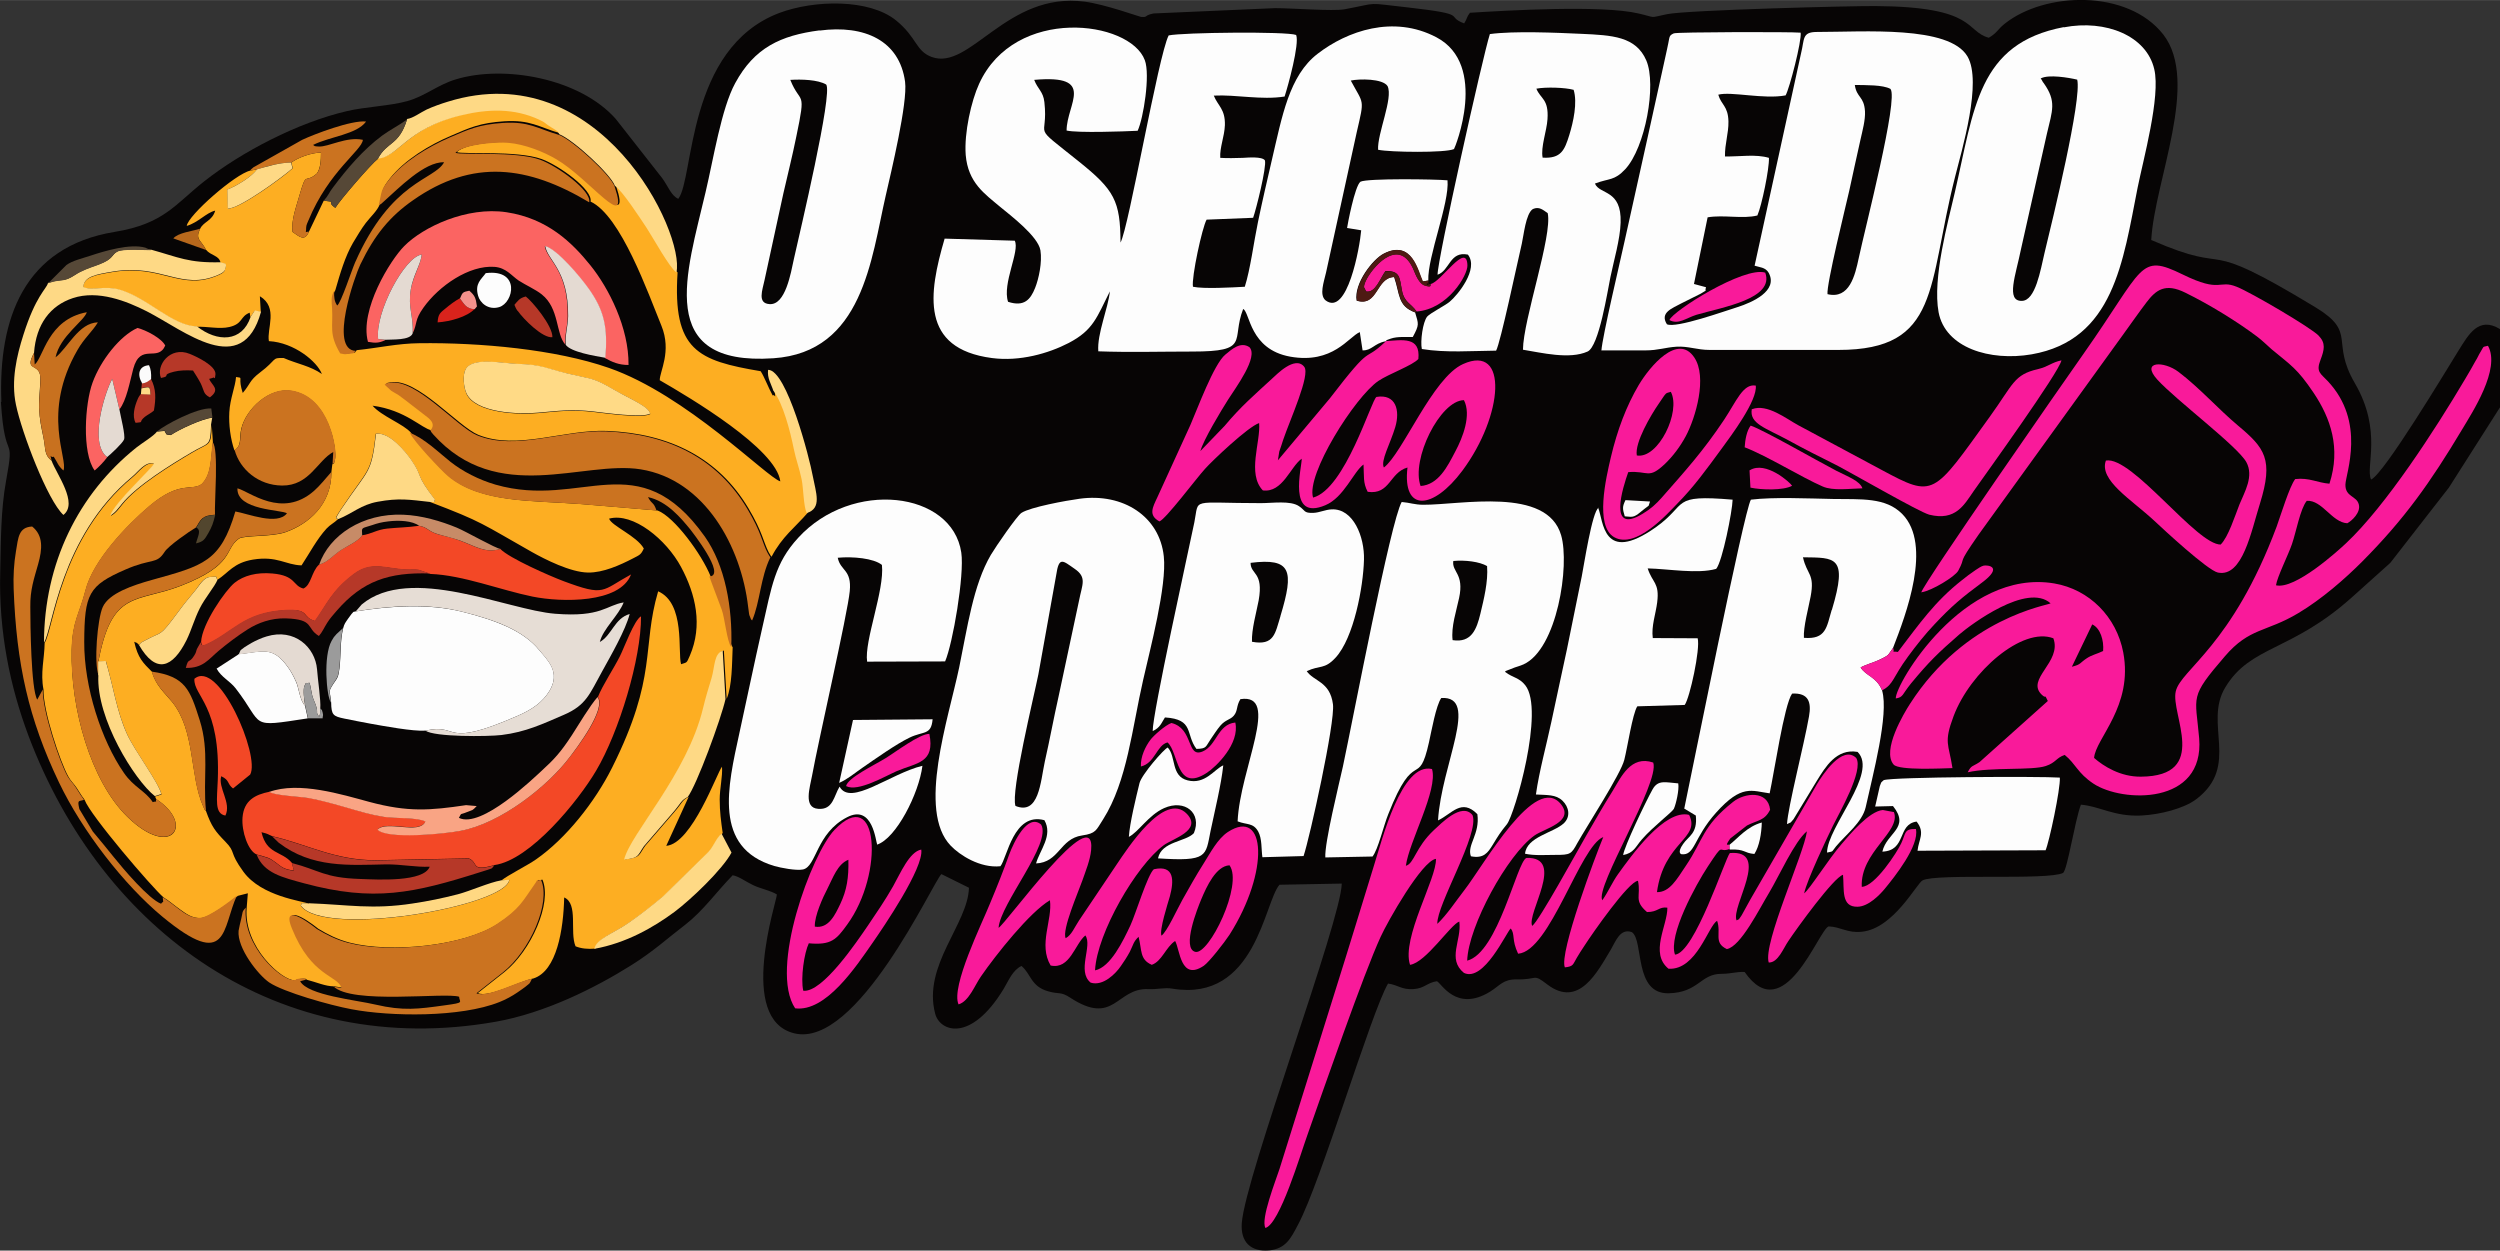 <?xml version="1.0" encoding="UTF-8"?>
<!DOCTYPE svg PUBLIC "-//W3C//DTD SVG 1.1//EN" "http://www.w3.org/Graphics/SVG/1.1/DTD/svg11.dtd">
<!-- Creator: CorelDRAW -->
<svg xmlns="http://www.w3.org/2000/svg" xml:space="preserve" width="65.334mm" height="32.684mm" version="1.1" style="shape-rendering:geometricPrecision; text-rendering:geometricPrecision; image-rendering:optimizeQuality; fill-rule:evenodd; clip-rule:evenodd"
viewBox="0 0 108.03 54.04"
 xmlns:xlink="http://www.w3.org/1999/xlink"
 xmlns:xodm="http://www.corel.com/coreldraw/odm/2003">
 <rect x="0" y="0" width="108.03" height="54.04" fill="#333333" stroke="none"/>
 <defs>
  <style type="text/css">
   <![CDATA[
    .fil0 {fill:#070505}
    .fil17 {fill:#4E1A13}
    .fil22 {fill:#52462E}
    .fil16 {fill:#564837}
    .fil19 {fill:#9B9B9B}
    .fil11 {fill:#B63828}
    .fil23 {fill:#B7681C}
    .fil15 {fill:#C78B67}
    .fil12 {fill:#C8711F}
    .fil5 {fill:#CB7320}
    .fil20 {fill:#D9231C}
    .fil13 {fill:#E4DAD2}
    .fil7 {fill:#E6DDD5}
    .fil4 {fill:#F34826}
    .fil24 {fill:#F3918C}
    .fil18 {fill:#F61999}
    .fil3 {fill:#F91A9A}
    .fil10 {fill:#F9A484}
    .fil6 {fill:#FB6462}
    .fil21 {fill:#FBFBFB}
    .fil1 {fill:#FDAE22}
    .fil2 {fill:#FDFDFD}
    .fil8 {fill:#FED985}
    .fil14 {fill:#FFD882}
    .fil9 {fill:#FFDA86}
    .fil25 {fill:#FFDB87}
   ]]>
  </style>
 </defs>
 <g id="Camada_x0020_1">
  <g id="_2015425835312">
   <path class="fil0" d="M0.04 17.37c0.17,2.79 0.62,1.24 0.22,3.42 -0.23,1.27 -0.22,2.6 -0.25,3.92 -0.07,2.58 0.42,4.94 1.22,7.08 3.2,8.49 10.84,14.01 20.19,12.36 2.14,-0.38 4.29,-1.46 5.84,-2.43 0.99,-0.62 1.55,-1.15 2.36,-1.77 0.77,-0.6 1.33,-1.4 2.04,-2.13 0.28,0.05 0.55,0.27 0.89,0.43 0.31,0.15 0.75,0.23 1.02,0.4 0.01,0.26 -1.74,5.39 0.75,6 2.72,0.67 5.99,-6.53 6.36,-6.88l1.19 0.59c-0.04,1.57 -2.01,3.35 -1.46,5.44 0.2,0.78 1.54,1.27 2.96,-1.07 0.22,-0.37 0.39,-0.81 0.77,-0.99 0.42,0.35 0.4,0.89 1.17,1.1 0.46,0.13 0.52,-0 0.92,0.26 1.93,1.27 2,-0.42 3.39,-0.36 0.42,0.02 0.68,-0.08 1.04,-0.02 3.61,0.6 3.97,-3.75 4.63,-4.49l2.69 -0.05c-0.02,1.58 -4.17,12.64 -4.32,14.67 -0.06,0.81 0.38,1.25 1.18,1.18 0.73,-0.07 0.95,-0.54 1.25,-1.11 0.99,-1.84 3.15,-9.15 3.89,-10.42 0.44,0.06 0.58,0.27 1.09,0.24 0.5,-0.03 0.59,-0.28 1.02,-0.34 0.18,0.05 0.82,1.36 2.3,0.45 0.42,-0.26 0.56,-0.54 1.15,-0.53 0.92,0.02 0.69,-0.27 1.31,0.21 1.38,1.06 2.18,-0.54 2.77,-1.52 0.19,-0.32 0.39,-0.92 0.9,-0.73 0.52,0.37 0.07,2.68 1.59,2.64 1.29,-0.03 1.37,-0.84 2.27,-0.84 0.43,-0 0.66,-0.1 1.01,-0.08 1.71,2.46 3.19,-1.82 3.63,-1.97 0.53,0.02 0.81,0.3 1.44,0.23 1.37,-0.14 2.37,-2.1 2.62,-2.22 0.61,-0.31 5.4,0.01 6.07,-0.32 0.19,-0.15 0.5,-2.22 0.77,-2.95 0.82,0.07 1.43,0.52 2.6,0.47 0.82,-0.04 1.85,-0.3 2.39,-0.71 1.9,-1.45 0.3,-3.26 1.25,-4.83 1.09,-1.81 2.85,-1.54 5.47,-3.89l1.66 -1.49 2.53 -3.25 2.21 -3.47 0 -3.38c-0.93,-0.57 -1.36,0.24 -1.8,0.94 -0.51,0.82 -3.21,5.32 -3.77,5.56 -0.26,-0.52 0.51,-2.08 -0.7,-4.16 -1.07,-1.83 0.11,-2.18 -1.7,-3.28 -5.28,-3.2 -3.33,-1.27 -7.1,-2.91 0.14,-2.55 2.11,-6.83 0.52,-8.88 -1.54,-1.97 -5.13,-1.85 -6.86,-0.46 -0.31,0.25 -0.32,0.39 -0.68,0.6 -1.03,-0.28 -0.5,-1.34 -4.89,-1.37 -1,-0.01 -8.11,0.17 -9.01,0.35 -0.83,0.17 -0.41,0.16 -1.24,-0.03 -1.58,-0.37 -5.67,-0.13 -7.28,-0.03 -0.15,0.19 -0.11,0.24 -0.25,0.46 -0.87,-0.33 0.3,-0.38 -2.43,-0.69 -1.91,-0.21 -1.18,-0.21 -2.74,0.08 -0.49,0.09 -2.3,-0.05 -3,-0.05l-5.25 0.23c-0.45,0.09 -0.21,0.17 -0.54,0.15 -0.08,-0.01 -1.54,-0.54 -2.44,-0.66 -3.37,-0.44 -4.95,3 -6.61,2.39 -0.7,-0.26 -0.63,-0.84 -1.54,-1.58 -1.16,-0.94 -3.53,-0.89 -5.05,-0.32 -4.02,1.53 -3.67,7.15 -4.36,8.03 -0.31,-0.14 -0.43,-0.53 -0.7,-0.9l-2 -2.55c-1.55,-1.76 -4.83,-2.35 -6.92,-1.71 -0.79,0.24 -1.33,0.73 -2.1,0.94 -0.76,0.21 -1.79,0.24 -2.6,0.43 -2.14,0.5 -4.56,1.77 -6.16,3.03 -1.27,1 -1.74,1.84 -3.88,2.19 -3.91,0.64 -5.03,3.74 -4.89,7.34z"/>
   <path class="fil1" d="M21.66 38.05l0.35 -0.03c-0.15,1.14 -8.02,2.53 -9.02,1.11 0.12,-0.08 -0.15,-0.12 0.36,-0.08 -0.28,-0.12 -2.05,-0.31 -2.83,-1.38 -0.65,-0.89 -0.3,-0.81 -0.79,-1.31 -0.42,-0.43 -0.59,-0.64 -0.83,-1.32 -0.08,-0.09 -0.02,0.02 -0.12,-0.2 -0.59,-1.33 -0.33,-3.27 -1.35,-4.52 -0.3,-0.36 -0.72,-0.73 -0.86,-1.29 -0.39,-0.39 -0.61,-0.59 -0.77,-1.3 0.21,0.11 0.02,-0.04 0.21,0.14 0.12,-0.14 0.05,-0.08 0.23,-0.18 0.83,-0.46 0.6,-0.09 1.49,-1.29 0.24,-0.33 0.44,-0.56 0.71,-0.89 0.16,-0.2 0.34,-0.56 0.64,-0.58 0.41,-0.03 0.21,-0.01 0.32,0.12 0.48,-0.31 0.69,-0.73 1.53,-0.87 1.05,-0.17 1.41,0.23 2.1,0.25 0.35,-0.53 0.66,-1.13 1.08,-1.59 0.17,-0.18 0.31,-0.23 0.5,-0.41 -0.04,-0.07 -0.25,0.13 0.14,-0.45 1.18,-1.78 1.28,-1.47 1.49,-3.24 0.59,-0.08 1.29,0.79 1.53,1.14 0.53,0.77 0.14,0.56 1.02,1.71 -0.12,0.12 0.22,0.1 -0.21,0.1 2.29,0.87 2.24,0.94 4.4,2.16 0.57,0.32 1.67,0.88 2.43,0.89 0.65,0.01 1.38,-0.32 1.94,-0.61 0.29,-0.15 0.35,-0.16 0.47,-0.43 -0.3,-0.54 -1.4,-0.98 -1.5,-1.29 1.04,-0.28 2.48,0.91 3.11,2.09 0.64,1.19 0.94,2.53 0.38,3.83 -0.15,0.34 -0.11,0.28 -0.38,0.37 -0.15,-0.54 0.19,-2.63 -0.99,-3.15 -0.72,2.45 -0.01,3.66 -1.99,7.62 -0.74,1.48 -1.99,3.06 -3.28,3.96 -0.35,0.25 -1.25,0.7 -1.51,0.92zm-1.51 -21.06c-0.11,-0.25 -0.17,-0.77 -0.03,-1.03 0.3,-0.54 1.58,-0.25 2.26,-0.23 1.04,0.04 1.24,0.21 2.16,0.42 1.09,0.26 1.07,0.16 2,0.7 0.64,0.37 1.5,0.71 1.56,1.04 -0.34,0.2 -1.99,-0.04 -2.45,-0.09 -0.95,-0.11 -1.48,-0.03 -2.4,0.05 -0.82,0.08 -2.73,0.01 -3.1,-0.85zm-3.82 -10.13c-0.3,0.23 -1.66,1.81 -1.84,2.12 -0.46,-0.32 0.16,-0.23 -0.5,-0.31l-0.64 1.34c-0.19,0.44 -0.4,0.22 -0.71,0.01 -0.06,-0.5 0.15,-1.05 0.28,-1.51 0.34,-1.19 0.23,-0.54 0.77,-1.01 0.16,-0.22 0.18,-0.58 0.18,-0.91 -0.42,0.01 -0.97,0.21 -1.28,0.43l0.06 0.25c-0.41,0.38 -2.33,1.78 -2.8,1.74l-0.02 -0.82c0.38,-0.15 1.03,-0.54 1.28,-0.87l-0.29 0.05c-0.65,0.14 -2.7,1.94 -2.75,2.39 0.49,-0.14 0.84,-0.57 1.23,-0.66 -0.13,0.45 -0.5,0.47 -0.65,0.78 -0.23,0.47 0.03,0.48 0.25,0.91 0.21,0.26 0.57,0.24 0.63,0.56 0.14,0.07 0.3,-0.03 0.18,0.33 -0.03,0.1 -0.18,0.17 -0.3,0.22 -1.59,0.69 -2.43,-0.49 -4.52,-0.15 -0.77,0.13 -1.27,0.21 -1.3,0.67 0.37,0.16 0.93,-0.07 1.56,0.11 1.23,0.35 2.26,1.55 3.35,1.59 0.46,-0.02 0.98,0.11 1.41,0.01 0.6,-0.14 0.45,-0.45 0.88,-0.62l0.03 0.2 0.18 -0.28 0.27 0.06 -0.04 -0.69c0.81,0.49 0.29,1.4 0.39,1.94 1.1,0.06 2.09,0.89 2.29,1.42 -0.5,-0.35 -1.08,-0.44 -1.65,-0.69 -0.54,-0.02 -0.27,0.06 -1.03,0.63 -0.46,0.35 -0.4,0.48 -0.74,0.88l-0.06 -0.21c-0.12,-0.51 0.09,-0.43 -0.23,-0.48 -0.03,0.42 -0.26,0.94 -0.29,1.52 -0.03,0.54 0.05,1.16 0.22,1.65 0.34,-0.23 0.19,-0.5 0.3,-0.95 0.22,-0.86 1.21,-1.77 2.15,-1.62 1.68,0.26 1.98,2.61 1.9,2.94 -0.1,0.4 -0,0.08 -0.12,0.24l-0.04 0.33c0.01,1.4 -0.99,2.25 -1.99,2.6 -0.6,0.21 -1.78,0.12 -2.01,0.28 -0.65,0.46 -0.14,1.12 -2.52,2.04 -1.91,0.74 -2.97,0.15 -3.55,3.28l0.33 -0.02c0.32,1.1 0.47,2.18 0.92,3.16 0.32,0.71 1.38,2.11 1.48,2.59l-0.28 0.09 0.05 0.11c1.68,1.09 0.66,2.63 -1.25,0.76 -1.58,-1.55 -2.46,-4.69 -2.4,-7.2 0.03,-1.26 0.33,-1.53 0.6,-2.59 0.33,-1.29 1.8,-2.82 2.77,-3.64 1.31,-1.11 1.83,-0.63 2.25,-0.94 0.44,-0.43 0.39,-1.17 0.48,-1.8l-0.05 -0.77c-0.03,0.98 -0.08,0.75 -0.85,1.21 -0.88,0.52 -2.37,1.43 -3,2.22 -0.16,0.19 -0.28,0.39 -0.51,0.51 0.17,-0.56 1.85,-2.06 1.89,-2.25 -0.37,-0.11 -0.67,0.35 -0.94,0.57 -3.15,2.61 -3.43,6.6 -3.81,7.17 -0.01,0.7 -0.19,1.29 -0.05,2.02 -0.02,0.91 0.72,3.13 1.07,3.75 0.1,0.19 0.23,0.3 0.36,0.49l0.23 0.36c0.01,0.02 0.03,0.04 0.04,0.05 0.01,0.02 0.03,0.04 0.04,0.06 0.01,0.01 0.03,0.04 0.04,0.06 0.24,0.66 2.9,3.77 3.41,4.21 0.25,0.15 0.43,0.32 0.7,0.51 0.24,0.17 0.52,0.4 0.91,0.38 0.37,-0.02 1.3,-0.71 1.6,-0.96l0.43 -0.11 -0.05 0.63c-0.14,1.69 1.53,3.14 2.07,3.13 0.25,-0 -0.08,-0.01 0.23,-0.06l0.12 -0.01c0.19,0.01 0.07,-0.02 0.19,0.05 0.37,0.09 0.81,0.29 1.17,0.28l0.38 0.06c-0.18,-0.56 -1.3,-0.47 -2.15,-2.58 -0.52,-1.28 1.08,0.03 1.08,0.03 0.4,0.24 0.82,0.46 1.35,0.6 1.76,0.46 4.95,0.16 6.44,-0.82 1,-0.65 1.14,-1.02 1.6,-1.68 0.24,-0.34 -0.01,-0.14 0.3,-0.22 0.43,1 -0.49,3.08 -1.65,4l-1.14 0.9c0.44,0.23 1.82,-0.52 2.4,-0.63 1.01,-0.32 1.3,-2.11 1.33,-3.5 0.62,0.27 0.23,1.49 0.49,2.11 0.24,0.1 0.53,0.13 0.86,0.1 0.09,-0.45 0.81,-0.66 1.49,-1.14 0.56,-0.39 0.99,-0.73 1.48,-1.14l1.96 -1.92c0.25,-0.27 0.32,-0.58 0.57,-0.79 -0.07,-0.5 -0.13,-0.92 -0.13,-1.45 0,-0.49 0.13,-0.98 0.1,-1.42 -0.21,0.24 -1.29,3.33 -2.41,3.42l0.97 -2.12c-0.31,0.17 -0.25,0.23 -0.63,0.67l-1.25 1.45c-0.28,0.39 -0.19,0.51 -0.86,0.58 0.26,-1.1 2.72,-3.7 3.41,-6.54 0.11,-0.47 0.23,-0.85 0.37,-1.31 0.14,-0.47 0.1,-1.05 0.48,-1.17l0.12 2.09c0.24,-0.58 0.23,-1.51 0.26,-2.23 -0.19,-0.27 -0.28,-1.26 -0.41,-1.62 -0.19,-0.52 -0.4,-1.05 -0.54,-1.44 -0.39,-0.97 -1.57,-2.57 -2.29,-2.85 -1.1,-0.09 -2.17,-0.19 -3.32,-0.28 -2.09,-0.16 -4.32,-0.04 -5.7,-1.21 -0.29,-0.24 -1.48,-1.5 -1.64,-1.87 -0.31,-0.37 -1.28,-0.72 -1.66,-1.17 1.43,0.19 2.13,0.99 2.54,1.06 0.28,-0.3 -0.05,-0.53 -0.22,-0.66 -0.22,-0.17 -0.35,-0.27 -0.57,-0.44 -0.17,-0.13 -0.37,-0.3 -0.58,-0.44 -0.09,-0.06 -0.2,-0.11 -0.32,-0.19l-0.28 -0.26c0.12,-0.08 0.01,-0.04 0.21,-0.08 1.13,-0.21 2.91,1.91 3.79,2.27 1.67,0.68 3.71,-0.24 5.56,-0.17 2.73,0.11 4.82,1.18 6.11,3.34 0.62,1.04 0.64,1.45 0.88,1.91 0.01,0.02 0.05,0.09 0.06,0.1 0.01,0.01 0.03,0.06 0.03,0.05 0,-0.01 0.02,0.03 0.03,0.04 0.46,-0.88 1.02,-1.27 1.57,-1.91 -0.15,-0.28 -0.14,-1.06 -0.22,-1.46 -0.1,-0.48 -0.25,-0.87 -0.34,-1.32 -0.16,-0.79 -0.46,-1.94 -0.88,-2.51 0.06,0.49 0.02,0.14 -0.08,0.23 -0.19,-0.34 -0.36,-0.81 -0.52,-1.05 -2.71,-0.46 -3.81,-0.89 -3.59,-4.27 -0.28,-0.18 -1.03,-1.53 -1.28,-1.91 -0.26,-0.4 -1.07,-1.63 -1.38,-1.83 0.7,2.09 -1.11,-0.36 -2.52,-1.18 -0.54,-0.32 -1.36,-0.64 -2.08,-0.71 -0.47,-0.04 -1.89,0.05 -2.28,0.43 0.22,0.11 2.6,-0.08 3.66,0.3 0.75,0.27 2.23,1.33 2.12,1.84 1.31,0.61 2.49,3.97 3.06,5.36 0.46,1.12 -0.08,1.99 -0.07,2.36 1.32,0.76 5.03,2.96 5.21,4.37 -0.58,-0.17 -4.05,-3.73 -7.4,-4.9 -2.32,-0.81 -5.58,-1.1 -8.19,-1.07 -0.97,0.01 -1.81,0.21 -2.71,0.3 -0.14,0.13 0.04,0.09 -0.32,0.13 -0.21,0.03 -0.15,0.01 -0.35,-0.02 -0.5,-0.84 -0.3,-1.14 -0.35,-1.94 -0.02,-0.28 -0.06,-0.53 0.09,-0.76 0.21,-0.73 0.42,-1.45 0.76,-2.04 0.18,-0.3 0.37,-0.62 0.56,-0.87 0.21,-0.27 0.5,-0.53 0.6,-0.8 0.15,-0.65 0.07,-0.64 0.44,-1.12 0.63,-0.8 1.71,-1.45 2.63,-1.84 0.83,-0.36 1.26,-0.56 2.31,-0.63 1.13,-0.07 1.47,0.24 2.42,0.52 -0.13,-0.21 0.01,-0.03 -0.14,-0.17l-0.32 -0.2c-0.17,-0.11 -0.13,-0.13 -0.41,-0.26 -1.07,-0.51 -2.19,-0.47 -3.36,-0.19 -2.4,0.58 -2.74,1.83 -3.61,1.87z"/>
   <path class="fil2" d="M59.88 14.75c0.06,-0.04 -0.08,-0.02 0.22,-0.12 0.3,-0.1 0.64,-0.06 0.95,-0.07 0.29,-0.54 0.25,-0.55 0.1,-1.06 -0.77,-0.28 -0.65,-0.8 -0.91,-1.53 -0.8,0.02 -0.69,1.3 -1.62,1.02 -0.12,-0.75 0.71,-1.8 1.17,-2.03 1.22,-0.63 1.47,0.75 1.68,1.2l0.25 -0.04c-0.04,-1.02 0.92,-3.35 0.83,-4.33 -0.53,-0.05 -3.47,-0.09 -3.76,0.06 -0.25,0.18 -0.57,1.91 -0.58,2l0.61 0.1c-0.06,0.73 -0.6,3.76 -1.55,3.02 -0.26,-0.24 -0.07,-0.76 0.03,-1.19l1.33 -6.08c0.34,-1.47 0.3,-1.17 -0.26,-2.22 0.37,-0.08 1.38,-0.09 1.59,0.24 0.25,0.52 -0.45,2.05 -0.41,2.75 0.51,0.11 2.92,0.14 3.28,-0.03 0.04,-0.04 1.5,-3.64 -0.76,-4.83 -1.86,-0.98 -3.86,-0.27 -5.13,0.71 -1.24,0.95 -1.54,2.72 -1.98,4.59 -0.21,0.91 -0.41,1.76 -0.6,2.68 -0.18,0.86 -0.33,2.05 -0.57,2.8 -0.54,0.03 -1.77,0.1 -2.24,-0 -0.07,-0.4 0.4,-2.57 0.59,-2.9l2.01 -0.08c0.13,-0.36 0.59,-2.2 0.51,-2.48 -0.12,-0.18 -0.76,-0.12 -0.95,-0.11 -0.33,0.01 -0.66,0.02 -0.98,-0 -0.03,-0.44 0.18,-0.91 0.2,-1.41 0.02,-0.7 -0.3,-0.83 -0.48,-1.28 0.98,-0.05 2.04,0.2 3.06,0.04 0.15,-0.46 0.65,-2.27 0.5,-2.66 -0.4,-0.16 -4.93,-0.11 -5.51,0.02 -0.45,0.88 -1.72,8.3 -2.08,8.95 -0.01,-1.8 -0.26,-2.27 -1.81,-3.51 -2.13,-1.71 -1.29,-0.87 -1.48,-2.56 -0.05,-0.46 -0.29,-0.56 -0.44,-0.96 2.71,-0.24 1.4,1.04 1.4,2.19 0.5,0.11 2.45,0.04 3.07,0.01 0.25,-0.53 0.55,-2.42 0.31,-3.05 -0.64,-1.73 -5.62,-2.36 -7.16,1.02 -0.34,0.74 -0.65,2.12 -0.58,3.07 0.1,1.21 0.83,1.69 1.48,2.24 0.46,0.38 1.65,1.28 1.75,1.89 0.08,0.51 -0.07,1.22 -0.23,1.62 -0.2,0.5 -0.47,0.83 -1.17,0.6 -0.26,-0.79 0.52,-2.19 0.29,-2.64l-3.03 -0.09c-0.7,2.39 -1.06,4.75 2.04,5.16 1.21,0.16 2.45,-0.2 3.32,-0.65 1.07,-0.56 1.21,-1.1 1.78,-2.23 -0.07,0.72 -0.56,1.84 -0.5,2.59 1.33,0.05 2.72,0.01 4.06,0.01 2.54,0 1.67,-0.48 2.2,-1.84 0.3,0.15 0.27,1.74 2.03,2.06 1.85,0.33 2.53,-0.86 3.01,-1.06l0.12 0.79c0.4,0.01 0.5,-0.3 0.98,-0.39z"/>
   <path class="fil2" d="M80.15 3.67c0.49,0.01 1.21,-0.01 1.54,0.17 0.36,0.41 -1.1,6.03 -1.37,7.31 -0.16,0.75 -0.4,1.79 -1.35,1.56 -0.05,-0.42 0.78,-3.76 0.94,-4.47 0.16,-0.75 0.32,-1.46 0.49,-2.23 0.08,-0.36 0.21,-0.83 0.19,-1.2 -0.04,-0.66 -0.36,-0.58 -0.44,-1.14zm-10.94 11.47l1.89 0c0.55,0 0.86,-0.13 1.35,-0.16 0.5,-0.03 0.88,0.14 1.43,0.14l5.56 0c4.42,0 3.84,-2.76 5.04,-7.47 0.3,-1.19 1.18,-4.11 0.54,-5.21 -0.79,-1.35 -4.47,-1.06 -6.51,-1.06 -0.65,0 -0.53,0.31 -0.68,0.91l-2.01 9.19c0.2,0.07 0.47,0.06 0.61,0.31 0.42,0.78 -0.72,1.28 -1.35,1.48 -0.52,0.16 -2.66,0.93 -3.05,0.74 -0.32,-0.51 0.24,-0.69 0.62,-0.9l0.84 -0.42c0.35,-0.23 0.15,-0.02 0.23,-0.28l-0.52 -0.14 0.59 -2.88c0.7,-0.12 1.51,0.08 2.15,-0.08 0.19,-0.43 0.52,-2.03 0.5,-2.49 -0.57,-0.17 -1.25,-0.05 -1.9,-0.06 -0.01,-0.56 0.16,-0.99 0.15,-1.52 -0.02,-0.67 -0.31,-0.7 -0.44,-1.15 0.56,-0.15 1.97,0.21 2.91,0.03 0.17,-0.3 0.7,-2.35 0.65,-2.71 -0.43,-0.04 -5.36,-0.03 -5.48,0.03 -0.21,0.09 -0.18,0.15 -0.24,0.43 -0.04,0.18 -0.07,0.35 -0.12,0.56l-0.76 3.45c-0.34,1.54 -0.67,3.03 -1.01,4.55 -0.19,0.87 -0.96,4.12 -1,4.72z"/>
   <path class="fil3" d="M90.41 26.98c0.35,0.16 0.51,0.69 0.47,1.15 -0.27,0.13 -0.49,0.17 -0.7,0.31 -0.31,0.2 -0.24,0.27 -0.65,0.37l0.88 -1.83zm-7.37 -1.39c0.43,-0.06 1.45,-0.68 1.58,-0.93 0.37,-0.68 -0.11,-0.14 0.88,-1.56l6.22 -8.61c0.35,-0.48 0.68,-0.96 1.03,-1.42 0.41,-0.54 0.81,-0.86 1.69,-0.42 1.04,0.51 2.24,1.25 3.09,1.89 0.25,0.19 0.38,0.33 0.63,0.55 0.83,0.69 1.11,0.83 1.82,1.89 0.73,1.09 1.18,2.38 0.68,3.92 -0.52,-0.04 -0.87,-0.27 -1.48,-0.2 -0.25,0.33 -0.62,1.55 -0.8,2.05 -1.93,5.16 -4.14,6.18 -4.36,7.12 -0.24,0.98 1.49,3.67 -1.51,3.69 -0.88,0.01 -1.61,-0.45 -2.02,-0.81 0.06,-0.84 1.7,-2.23 1.26,-4.56 -0.29,-1.53 -1.46,-2.72 -2.98,-2.98 -3.92,-0.66 -6.88,4.36 -6.85,4.97 0.33,-0.05 0.27,-0.17 0.66,-0.65 0.78,-0.94 1.16,-1.31 2.09,-2.12 0.49,-0.42 2.93,-2.25 3.94,-1.34 -0.12,0.09 -3.68,0.61 -6.08,4.35 -0.25,0.39 -1.23,2.01 -0.7,2.62 0.24,0.26 2.11,0.16 2.54,0.15 -0.16,-1.06 -0.39,-1.08 0.05,-2.25 0.72,-1.91 2.97,-3.87 4.31,-3.36 0.38,1.03 -1.21,1.76 -0.5,2.44 0.22,0.21 0.09,-0.09 0.26,0.27l-2.95 2.64c-0.3,0.2 -0.36,0.13 -0.51,0.44 1.03,-0.23 2.77,-0.07 3.37,-0.27 0.45,-0.15 0.44,-0.35 0.82,-0.48 0.49,0.4 0.55,0.78 1.24,1.24 1.25,0.83 4.81,0.94 4.57,-1.96 -0.16,-1.86 -0.44,-1.74 1.11,-3.54 1.07,-1.25 1.78,-1.03 3.18,-1.87 1.02,-0.61 2.01,-1.48 2.75,-2.22 1.83,-1.84 2.95,-3.42 4.32,-5.71 0.44,-0.74 1.68,-2.62 1.12,-3.62 -0.25,0.07 -0.15,-0.02 -0.33,0.28 -0.06,0.09 -0.13,0.26 -0.21,0.38 -0.16,0.29 -0.28,0.5 -0.46,0.8 -1.28,2.16 -3.41,5.46 -5.14,7.08 -0.34,0.32 -2.2,2.01 -3.02,1.81 0.05,-0.36 0.53,-1.31 0.69,-1.78 0.18,-0.52 0.36,-1.53 0.64,-1.87 0.67,-0.04 1.08,0.93 1.75,0.97 0.19,-0.1 0.59,-0.46 0.5,-0.81 -0.09,-0.38 -0.59,-0.32 -0.58,-0.86 0.01,-0.48 0.91,-2.7 -0.77,-4.48 -0.3,-0.32 -0.51,-0.39 -0.31,-0.9 0.17,-0.45 0.24,-0.73 -0.08,-1.06 -0.34,-0.35 -2.93,-1.87 -3.54,-2.11 -0.79,-0.32 -0.66,0.29 -2.33,-0.53 -1.91,-0.93 -1.63,-0.34 -4.31,3.46 -0.79,1.12 -6.87,9.85 -6.99,10.28z"/>
   <path class="fil2" d="M43.88 34.82c-0.21,-0.6 0.8,-4.73 0.99,-5.68l0.77 -4.29c0.12,-0.82 0.28,-0.63 0.8,-0.27 0.54,0.37 0.32,0.68 0.19,1.36l-0.89 4.17c-0.21,0.93 -0.38,1.87 -0.59,2.79 -0.19,0.88 -0.25,2.35 -1.28,1.92zm0.88 2.49c1.02,-0.04 1.03,-1.07 2,-1.21 0.61,-0.09 0.6,-0.22 0.91,-0.7 1.04,-1.64 1.25,-3.94 1.73,-6.03 0.29,-1.29 1.03,-4.06 0.89,-5.33 -0.18,-1.72 -1.75,-2.75 -3.64,-2.49 -0.59,0.08 -2.12,0.36 -2.51,0.61 -0.19,0.12 -1.12,1.47 -1.32,1.81 -0.77,1.31 -1.02,3.17 -1.37,4.86 -0.47,2.24 -1.82,6.2 -0.37,7.71 0.39,0.41 1.27,0.98 2.15,0.89 0.29,-0.35 0.56,-2.35 1.9,-1.99 0.38,0.66 -0.2,1.29 -0.36,1.87z"/>
   <path class="fil3" d="M74.75 36.71l-0.01 -0.2c-0.05,-0.06 -0.25,0.12 0.03,-0.28l0.72 -0.56c0.47,-0.24 0.76,-0.2 1,-0.68 -0.09,-0.85 -1.1,-0.74 -1.6,-0.34 -1.34,1.06 -1.28,1.64 -2.04,2.76 -0.39,0.58 -0.7,1.15 -1.25,1.14 0.3,-2.19 1.9,-2.31 1.39,-3.34 -1.06,-0.26 -2.5,1.77 -3.07,2.56 -0.25,0.35 -0.41,0.74 -0.68,1.13 -0.34,-0.54 2.5,-5.09 2.2,-5.95 -0.97,-0.33 -1.39,0.63 -1.75,1.22 -0.42,0.67 -0.76,1.27 -1.16,1.96 -0.35,0.6 -2.02,3.66 -2.32,3.88 -0.26,-0.53 1.47,-2.99 -0.25,-2.94 -0.42,0.18 -1.22,4.1 -2.56,4.44 0.05,-1.49 1.74,-4.58 2.91,-5.41 0.43,-0.3 1.73,-0.59 1.15,-1.34 -1.1,-1.4 -3.34,2.62 -4.18,3.7 -0.38,0.49 -0.75,1.06 -1.17,1.46 -0.04,-0.81 1.84,-3.91 1.52,-4.7 -0.47,-0.58 -1.38,0.39 -1.67,0.65 -0.8,0.75 -0.85,1.45 -1.21,1.54 0.14,-1.05 1.4,-3.28 1.13,-4.18 -1.32,-0.31 -2.16,3.07 -2.53,4.24 -0.53,1.71 -1.06,3.47 -1.61,5.21l-2.45 7.83c-0.17,0.52 -0.82,2.17 -0.61,2.55 0.62,-0.16 1.52,-3.2 1.82,-4.03 0.69,-1.96 2.42,-6.94 3.16,-8.55 0.3,-0.66 1.78,-3.28 2.39,-3.37 0.04,0.84 -1.5,3.43 -1.12,4.58 0.68,-0.09 1.76,-1.75 2.13,-1.87 0.11,0.81 -0.54,1.62 0.2,2.22 0.86,0.41 1.83,-1.75 2.02,-1.92 0.2,0.25 0.03,0.48 0.32,1.09 1.38,-0.1 2.68,-4.66 3.68,-5.04 -0.31,0.74 -1.92,5.02 -1.66,5.63 0.38,-0.04 0.34,-0.12 0.52,-0.42 0.1,-0.17 0.19,-0.31 0.33,-0.52 0.34,-0.53 1.91,-2.78 2.31,-2.8 0.14,0.67 -0.2,0.84 0.39,1.35 0.49,-0 0.5,-0.24 0.88,-0.19 0.01,0.77 -0.78,1.96 0.05,2.64 1.22,0.07 1.72,-1.87 2.1,-2.07 0.19,0.54 -0.17,0.94 0.42,1.22 0.6,-0.11 1.4,-1.73 1.83,-2.44 0.42,-0.7 1.1,-2.22 1.63,-2.65 -0.11,0.93 -1.91,4.85 -1.65,5.67 0.4,0.02 0.64,-0.63 0.85,-0.93 0.38,-0.57 1.96,-2.75 2.36,-2.86 0.06,0.62 -0.1,1.4 0.63,1.38 0.48,-0.01 0.97,-0.53 1.17,-0.77 0.42,-0.51 1.51,-1.87 1.35,-2.59 -0.52,-0.01 -0.43,0.18 -0.63,0.61 -0.17,0.38 -1.14,1.88 -1.71,1.89 -0.07,-1.51 1.71,-2.38 1.39,-3.23l-0.48 -0.09c-0.59,0.05 -1.43,1.06 -1.78,1.47 -0.58,0.67 -1.39,1.97 -1.62,2.13 0.12,-0.56 0.99,-2.4 1.25,-2.93 0.24,-0.5 1.34,-2.38 1,-2.92 -0.6,-0.58 -1.46,0.74 -1.7,1.14l-2.87 4.97c-0.1,0.18 -0.15,0.27 -0.27,0.49 -0.05,0.08 -0.09,0.18 -0.15,0.26 -0.14,0.18 -0,0.06 -0.18,0.16 -0.25,-0.61 1.5,-3.06 -0.29,-2.91 -0.21,0.25 -1.52,4.32 -2.37,4.39 -0.3,-0.84 0.9,-3.02 1.42,-3.81 0.73,-1.11 0.42,-0.57 0.92,-0.75z"/>
   <path class="fil2" d="M63.97 26.52c-0.16,0.66 -0.38,1.27 -1.2,1.14 -0.07,-0.58 0.16,-1.25 0.28,-1.82 0.23,-1.06 -0.32,-1.12 -0.25,-1.6 0.51,-0.05 1.14,0.03 1.46,0.22 0.05,0.68 -0.14,1.43 -0.29,2.06zm1.07 2.49c0.02,-0.01 0.04,-0.03 0.06,-0.03l0.36 -0.14c0.13,-0.04 0.25,-0.08 0.37,-0.13 1.46,-0.66 2.01,-4.28 1.63,-5.58 -0.61,-2.12 -4.34,-1.31 -5.96,-1.32 -0.37,-0 -0.57,-0.09 -0.93,-0.12 -0.48,0.84 -2.09,9.32 -2.54,11.43 -0.17,0.77 -0.8,3.31 -0.76,3.93l2.04 -0.04c0.24,-0.3 0.48,-1.34 0.68,-1.83 1.16,-2.95 1.3,-1.04 1.76,-3.11 0.11,-0.49 0.3,-1.58 0.53,-1.91 1.68,-0.1 0,2.88 -0.14,5.29 0.6,-0.28 1.01,-0.97 1.7,-0.27 0.12,0.87 -0.46,1.33 -0.28,1.82 0.55,0.11 0.73,-0.15 0.94,-0.49 0.25,-0.41 0.32,-0.53 0.62,-0.9 0.33,-0.42 1.64,-4.93 0.79,-6 -0.27,-0.34 -0.54,-0.32 -0.86,-0.57z"/>
   <path class="fil2" d="M88.2 3.38c0.34,-0.17 1.18,-0.03 1.56,0.06 0.21,0.83 -1.06,6.04 -1.41,7.48 -0.18,0.76 -0.39,2.07 -0.98,2.08 -0.71,0.02 -0.26,-1.13 -0.04,-2.23l1.12 -4.99c0.24,-1.02 0.42,-1.4 -0.13,-2.18 -0.01,-0.02 -0.03,-0.04 -0.04,-0.05 -0.01,-0.02 -0.09,-0.17 -0.1,-0.17zm0.98 -2.21c-3.73,0.71 -3.87,3.54 -4.71,7.15 -0.29,1.26 -0.97,3.7 -0.7,5.17 0.29,1.54 2.22,2.13 4.02,1.82 3.55,-0.62 3.95,-4.02 4.58,-7.2 0.24,-1.2 1,-3.94 0.72,-5.12 -0.33,-1.44 -2.09,-2.16 -3.91,-1.81z"/>
   <path class="fil2" d="M34.16 3.45c0.47,-0.03 1.18,-0.01 1.54,0.2 0.3,0.35 -1.14,6.4 -1.39,7.52 -0.14,0.65 -0.37,2.01 -1.05,1.97 -0.55,-0.03 -0.31,-0.61 -0.22,-1.05l0.81 -3.73c0.19,-0.83 0.39,-1.62 0.56,-2.46 0.44,-2.1 0.19,-1.33 -0.26,-2.45zm1.26 -2.14c-1.69,0.22 -2.82,0.75 -3.65,2.28 -0.6,1.1 -0.94,3.28 -1.28,4.71 -0.81,3.47 -2.23,7.53 2.93,7.18 3.87,-0.26 4.23,-4.31 4.85,-7.01 0.23,-1.01 0.96,-4.03 0.84,-4.94 -0.24,-1.77 -1.74,-2.47 -3.7,-2.21z"/>
   <path class="fil2" d="M79.15 26.36c-0.22,0.74 -0.24,1.28 -1.2,1.2 -0.03,-0.46 0.2,-1.3 0.29,-1.78 0.19,-1 -0.16,-0.93 -0.33,-1.7 1.4,0.02 1.95,-0.06 1.25,2.27zm2.18 3.47c-0.26,-0.61 -0.68,-0.6 -0.93,-0.99 0.26,-0.14 0.57,-0.21 0.83,-0.34 0.44,-0.22 0.31,-0.15 0.57,-0.5 0.56,-1.44 1.71,-4.46 0.4,-5.79 -0.72,-0.73 -1.78,-0.63 -3,-0.65 -1.02,-0.02 -2.57,-0.09 -3.54,0.03 -0.3,0.49 -2.54,11.75 -2.88,13.35l0.5 0.3c0.08,0.78 -0.32,0.89 -0.55,1.23 -0.27,0.38 -0.08,0.44 -0.08,0.44 0.6,0.08 0.52,-0.7 1.51,-1.8 1.11,-1.24 1.54,-0.93 2.31,-0.83 0.19,-0.86 0.63,-3.84 0.97,-4.31 0.72,-0.04 0.84,0.38 0.73,0.99 -0.22,1.25 -0.91,3.91 -0.95,4.65 0.24,-0.12 0.09,0 0.28,-0.21l1.02 -1.68c0.35,-0.56 0.83,-1.39 1.75,-1.23 0.91,0.91 -1.31,3.23 -1.32,4.35 0.31,-0.06 0.19,-0.03 0.39,-0.27 0.43,-0.51 1.13,-1.04 1.28,-1.69 0.3,-1.37 1.01,-4 0.71,-5.04z"/>
   <path class="fil2" d="M66.66 6.81c-0.09,-0.45 0.18,-1.16 0.21,-1.66 0.06,-0.88 -0.3,-0.87 -0.48,-1.32 0.42,-0.08 1.25,-0.05 1.61,0.05 0.17,0.55 -0.01,1.38 -0.19,1.96 -0.2,0.64 -0.35,1.02 -1.15,0.97zm-4.54 5.06c0.53,-0.18 0.52,-1.03 1.31,-0.87 0.49,0.62 -0.45,1.76 -0.79,2.04 -0.19,0.16 -0.84,0.49 -0.97,0.64 -0.19,0.24 -0.3,1.06 -0.23,1.4 1.05,0.17 2.15,0.08 3.21,0.07 0.19,-0.34 0.91,-3.77 1.11,-4.62 0.08,-0.34 0.17,-1.31 0.48,-1.5 0.27,-0.12 0.44,0.04 0.64,0.18 0.21,0.97 -1.06,4.6 -1.07,5.9 0.8,0.13 2.01,0.43 2.79,0.08 0.5,-0.22 0.87,-2.65 0.99,-3.22 0.14,-0.69 0.42,-1.63 0.44,-2.35 0.05,-1.45 -0.91,-1.2 -1.11,-1.69 0.63,-0.24 0.83,-0.11 1.31,-0.62 0.87,-0.94 1.36,-3.65 0.91,-4.7 -0.45,-1.04 -1.47,-1.09 -2.81,-1.15 -1.09,-0.05 -2.9,-0.13 -3.95,0.01 -0.3,0.93 -2.28,9.81 -2.26,10.4z"/>
   <path class="fil2" d="M55.33 26.63c-0.23,0.74 -0.27,1.28 -1.23,1.1 -0.02,-0.54 0.19,-1.26 0.29,-1.79 0.22,-1.24 -0.35,-1.1 -0.35,-1.62 1.76,-0.22 1.89,0.32 1.29,2.3zm1.14 2.37c0.57,-0.27 0.76,-0.06 1.24,-0.58 0.79,-0.85 1.2,-3.06 1.23,-4.23 0.03,-0.99 -0.46,-2.23 -1.4,-2.18 -0.27,0.01 -0.52,0.14 -0.78,0.15 -0.44,0.02 -0.35,-0.11 -0.63,-0.29 -0.37,-0.25 -1.14,-0.13 -1.64,-0.13 -3.11,0 -2.66,-0.25 -2.88,0.83 -0.27,1.31 -1.81,8.27 -1.8,9.02 0.33,-0.15 0.38,-0.36 0.53,-0.59 1.27,0.08 0.88,0.72 1.36,1.36 0.45,-0.01 0.39,-0.09 0.61,-0.41 0.11,-0.16 0.29,-0.44 0.42,-0.59 0.23,-0.27 0.42,-0.25 0.58,-0.43 0.19,-0.22 0.1,-0.41 0.29,-0.72 1.76,-0.27 -0.02,3 -0.12,5.28 0.4,0.16 0.67,0.05 0.89,0.44 0.17,0.31 0.13,0.76 0.18,1.11l1.78 -0.05c0.26,-0.77 1.37,-5.77 1.27,-6.56 -0.13,-1 -0.84,-0.98 -1.14,-1.44z"/>
   <path class="fil2" d="M37.89 36.5c0.83,-0.26 1.82,-2.21 1.97,-3.41 -1.4,0.34 -3.11,1.77 -3.58,0.9 -0.25,0.41 -0.28,1.01 -0.92,0.96 -0.66,-0.04 -0.36,-0.93 -0.27,-1.43 0.27,-1.49 1.54,-7.01 1.63,-7.98 0.09,-0.94 -0.4,-0.86 -0.52,-1.44 0.65,-0.06 1.55,0.02 1.91,0.31 0.12,1.09 -0.77,3.28 -0.64,4.18l3.37 -0.01c0.33,-0.76 0.84,-3.73 0.7,-4.7 -0.39,-2.66 -4.73,-3.18 -7.05,-0.64 -1.01,1.1 -1.14,2.08 -1.56,3.93 -0.35,1.55 -0.65,3 -0.98,4.51 -0.5,2.3 -1.15,4.95 1.51,5.74 0.28,0.08 0.94,0.21 1.24,0.15 0.59,-0.13 0.56,-1.57 1.91,-2.26 1.11,-0.57 1.23,1.06 1.3,1.2z"/>
   <path class="fil2" d="M69.08 21.94c-0.28,0.14 -0.64,2.53 -0.73,2.97 -0.22,1.07 -0.42,2.07 -0.64,3.15 -0.22,1.04 -0.45,2.07 -0.67,3.12 -0.21,0.99 -0.53,2.15 -0.67,3.15 0.48,0.03 0.86,-0.01 1.15,0.27 0.28,0.27 0.36,0.69 0.05,0.98 -0.45,0.41 -1.6,0.58 -1.67,1.31 0.42,0.09 0.89,0.05 1.32,0.05 0.64,0 0.68,-0.03 0.94,-0.51 0.41,-0.73 1.88,-2.99 2.03,-3.6 0.14,-0.55 0.35,-1.97 0.56,-2.31l2.05 -0.06c0.22,-0.3 0.68,-2.42 0.56,-2.88l-1.94 -0.01c-0.07,-0.51 0.13,-1.05 0.19,-1.54 0.11,-0.86 -0.21,-0.84 -0.41,-1.47 0.9,0.02 2.16,0.25 2.96,0.02 0.27,-0.32 0.7,-2.51 0.71,-2.99 -2.72,-0.23 -1.89,0.18 -3.33,1.2 -2.3,1.62 -2.25,-0.3 -2.48,-0.85z"/>
   <path class="fil3" d="M61.39 21.01c-0.43,-1.15 0.84,-3.71 1.87,-3.72 0.33,0.64 -0.05,1.62 -0.38,2.23 -0.33,0.63 -0.72,1.43 -1.5,1.48zm-1.51 -6.26c-1.05,1 -0.48,-0.06 -2.42,2.47l-2.24 2.67 0.06 -0.38c0.06,-0.18 0.12,-0.34 0.17,-0.51 0.3,-0.88 1.18,-2.8 0.91,-3.15 -0.4,-0.51 -1.22,0.36 -1.37,0.49 -0.78,0.72 -1.37,1.22 -2.07,2.06l-1.05 1.09c0.14,-0.5 0.9,-1.75 1.19,-2.21 0.35,-0.55 1.33,-1.86 0.93,-2.28 -0.39,-0.26 -0.77,0.1 -1.04,0.32 -0.5,0.41 -1.22,2.38 -1.51,3.04l-1.43 3.13c-0.2,0.43 -0.4,0.77 0.09,1.04 0.27,-0.09 1.58,-1.84 1.97,-2.27 0.31,-0.35 1.87,-1.83 2.34,-1.98 0.07,0.82 -0.53,2.19 0.16,2.91 0.86,0.11 1.19,-1.03 1.68,-1.37 0.01,0.37 -0.64,2.71 1.02,2.01 0.81,-0.34 1.21,-1.44 1.65,-1.76 0.03,0.52 -0.03,0.78 0.18,1.18 0.97,0.14 0.94,-0.83 1.72,-1.05 -0.23,1.95 1.11,1.83 2.37,0.14 1.78,-2.39 2,-5.5 0.03,-4.61 -1.32,0.59 -2.61,3.86 -3.42,4.47 -0.15,-0.29 0.27,-1.01 0.49,-1.74 0.22,-0.73 0.03,-1.45 -0.81,-1.31 -0.22,0.12 -1.35,3.98 -2.74,4.35 -0.31,-0.99 1.8,-4.34 2.82,-5.04 0.46,-0.31 1.48,-0.67 1.73,-0.95 0.1,-0.98 -0.69,-0.82 -1.43,-0.77z"/>
   <path class="fil2" d="M15.36 26.42c-0.15,0.04 -0.04,-0.02 -0.17,0.11 -0.02,0.02 -0.12,0.17 -0.14,0.19 -0.13,0.19 -0.17,0.23 -0.22,0.42 -0.14,0.59 -0.09,1.14 -0.16,1.74 -0.05,0.41 -0.1,0.42 -0.26,0.66 -0.26,0.4 -0.14,0.28 -0.1,0.82 0.01,0.53 0.08,0.59 0.57,0.69 0.38,0.08 0.76,0.15 1.13,0.22 0.56,0.1 1.85,0.34 2.37,0.3 1.53,-0.34 0.67,0.81 3.99,-0.64 0.62,-0.27 1.07,-0.58 1.37,-1.07 0.5,-0.82 -0.08,-1.34 -0.44,-1.77 -0.7,-0.86 -1.92,-1.3 -3.34,-1.66 -1.46,-0.36 -3.09,-0.25 -4.6,-0.01z"/>
   <path class="fil3" d="M53.13 37.39c0.6,0.83 -0.89,3.89 -1.48,3.74 -0.6,-0.15 0.11,-1.91 0.25,-2.25 0.25,-0.6 0.65,-1.45 1.22,-1.49zm-5.81 4.52c0.09,-1.59 1.77,-4.5 2.97,-5.39 0.38,-0.28 1.67,-0.64 1,-1.35 -0.97,-1.02 -2.63,1.59 -3,2.13l-1.66 2.47c-0.2,0.3 -0.32,0.63 -0.58,0.77 -0.17,-0.35 0.54,-1.98 0.72,-2.49 0.13,-0.38 0.34,-0.88 0.38,-1.32 0.21,-2.25 -3.72,3.24 -4,3.36 0.08,-1.05 2.31,-3.65 1.84,-4.46 -0.59,-0.51 -1.19,0.78 -1.38,1.29 -0.25,0.7 -0.52,1.38 -0.83,2.12 -0.34,0.85 -1.7,3.6 -1.36,4.36 0.45,-0.13 0.71,-0.84 0.97,-1.21 0.65,-0.94 2.11,-2.78 2.98,-3.29 0.12,0.85 -0.51,1.91 0.03,2.82 0.84,0.18 1.04,-0.92 1.5,-1.3 0.32,0.44 -0.38,1.55 0.23,2.04 0.54,0.17 1.09,-0.4 1.3,-0.71 0.14,-0.2 0.26,-0.38 0.39,-0.62 0.16,-0.32 0.15,-0.43 0.38,-0.65 0.15,0.57 0.04,0.98 0.57,1.21 0.44,-0.15 0.61,-0.77 1.01,-1.03 0.21,0.37 0.23,1.75 1.24,1.07 0.23,-0.16 0.88,-0.99 1.11,-1.34 1.74,-2.74 1.58,-5.51 -0.07,-4.44 -0.45,0.3 -0.75,0.89 -1.06,1.38 -0.33,0.52 -0.6,1.01 -0.9,1.54 -0.22,0.39 -0.67,1.39 -0.91,1.56 -0.1,-0.24 0.27,-1.38 0.36,-1.69 0.18,-0.67 0.22,-1.38 -0.69,-1.18 -0.27,0.23 -0.78,1.92 -1.01,2.42 -0.32,0.68 -0.86,1.81 -1.53,1.95z"/>
   <path class="fil4" d="M25.83 30.11c0.41,0.51 -0.94,2.26 -1.19,2.58 -0.97,1.29 -3,2.88 -4.72,3.2 -0.73,0.14 -3.2,0.37 -3.6,-0.05 0.4,-0.42 1.81,0.23 2.07,-0.35 -0.32,-0.18 -1.33,-0.13 -1.78,-0.2 -0.59,-0.09 -1.07,-0.24 -1.62,-0.4 -0.56,-0.16 -1.05,-0.3 -1.62,-0.41 -0.37,-0.07 -1.51,-0.11 -1.72,-0.27 -0.65,0.13 -1.11,0.39 -1.17,1.11 -0.05,0.61 0.25,1.46 0.61,1.6 0.48,0.14 0.51,0.11 0.83,0.35 0.23,0.18 0.37,0.31 0.78,0.34l-0.09 -0.33c-0.45,-0.52 -1.09,-0.36 -1.31,-1.32 0.33,0.08 0.26,0.09 0.46,0.17 1.51,0.35 2.7,1.04 4.48,1.04l4.02 -0.08c0.44,0.19 0.05,0.59 1.1,0.29 1.56,-0.21 3.64,-2.79 4.4,-4.08 0.99,-1.67 1.95,-4.84 1.94,-6.67 -0.3,0.17 -0.72,1.34 -0.91,1.72 -0.27,0.54 -0.76,1.27 -0.95,1.76z"/>
   <path class="fil5" d="M14.4 42.61c0.76,0.81 4.85,0.26 5.44,0.46 0.01,0.25 0.27,0.25 -0.62,0.37 -1.15,0.16 -1.79,0.25 -2.99,-0.03 -0.84,-0.2 -2.93,-0.4 -3.26,-1.01l0.26 -0.07c-0.12,-0.07 -0,-0.04 -0.19,-0.05l-0.12 0.01c-0.3,0.04 0.02,0.05 -0.23,0.06 -0.53,0.01 -2.21,-1.44 -2.07,-3.13 -0.18,0.19 -0.12,0.18 -0.2,0.5 -0.03,0.13 -0.09,0.36 -0.11,0.5 -0.07,0.74 0.84,1.9 1.32,2.23 0.62,0.42 2.64,0.99 3.56,1.16 1.68,0.32 4.72,0.36 6.39,-0.31 0.28,-0.11 0.55,-0.26 0.77,-0.41 0.1,-0.07 0.25,-0.17 0.34,-0.24 0.25,-0.21 0.16,-0.09 0.3,-0.36 -0.58,0.1 -1.96,0.85 -2.4,0.63l1.14 -0.9c1.16,-0.92 2.09,-3 1.65,-4 -0.31,0.08 -0.05,-0.12 -0.3,0.22 -0.47,0.66 -0.61,1.03 -1.6,1.68 -1.49,0.98 -4.68,1.28 -6.44,0.82 -0.53,-0.14 -0.95,-0.36 -1.35,-0.6 -0,-0 -1.6,-1.31 -1.08,-0.03 0.85,2.11 1.97,2.02 2.15,2.58l-0.38 -0.06z"/>
   <path class="fil5" d="M18.59 18.6c0.01,0.02 0.04,0.02 0.04,0.06l0.09 0.11c2.78,3.1 6.48,1.11 8.97,1.51 2.77,0.45 4.34,3.34 4.64,5.95 0.01,0.06 0.03,0.25 0.04,0.3 0.02,0.07 0,0.04 0.04,0.12 0.07,0.18 0.01,0.06 0.09,0.16 0.34,-0.77 0.36,-1.86 0.79,-2.73 -0.01,-0.01 -0.03,-0.06 -0.03,-0.04 -0,0.01 -0.03,-0.04 -0.03,-0.05 -0.01,-0.01 -0.05,-0.08 -0.06,-0.1 -0.24,-0.46 -0.26,-0.87 -0.88,-1.91 -1.29,-2.16 -3.37,-3.23 -6.11,-3.34 -1.85,-0.07 -3.9,0.85 -5.56,0.17 -0.88,-0.36 -2.65,-2.48 -3.79,-2.27 -0.2,0.04 -0.09,-0 -0.21,0.08l0.28 0.26c0.12,0.08 0.23,0.13 0.32,0.19 0.2,0.14 0.41,0.31 0.58,0.44 0.22,0.17 0.35,0.27 0.57,0.44 0.17,0.13 0.5,0.35 0.22,0.66z"/>
   <path class="fil6" d="M16.65 14.68l-0.31 -0.03c-0.14,-1.15 1.15,-3.56 1.88,-3.65 -0.02,0.39 -0.36,0.9 -0.47,1.51 -0.13,0.77 0.13,1.19 0.08,1.9 0.22,-0.46 0.07,-0.56 0.47,-1.12 0.67,-0.94 1.97,-1.84 3.07,-1.76 0.5,0.04 0.72,0.37 1.04,0.59 0.29,0.19 0.74,0.39 1,0.6 0.77,0.61 0.6,1.71 1.02,2.17 -0.04,-0.4 0.1,-0.78 0.1,-1.22 0.03,-2.01 -0.88,-2.41 -0.99,-3.03 0.53,0.13 1.52,1.34 1.88,1.84 0.68,0.94 0.83,1.67 0.72,2.99 0.31,0.17 0.59,0.3 1.02,0.3 0.02,-1.6 -0.85,-3.32 -1.65,-4.31 -0.79,-0.98 -1.85,-2.02 -3.62,-2.29 -1.72,-0.26 -3.61,0.64 -4.42,1.46 -0.6,0.6 -1.94,2.76 -1.57,4.14 0.33,0.06 0.48,0.05 0.74,-0.07z"/>
   <path class="fil4" d="M15.64 23.13c-0.15,0.26 -0.66,0.47 -0.93,0.65 -0.34,0.23 -0.55,0.51 -0.93,0.62 -0.33,0.32 -0.33,0.88 -0.67,1.03 -0.47,-0.12 -0.31,-0.56 -1.34,-0.65 -0.68,-0.06 -1.24,0.09 -1.63,0.4 -0.4,0.32 -1.42,1.79 -1.45,2.56 0.06,0.27 0.01,0.09 0.13,0.16 1.27,-0.53 1.66,-1.43 3.54,-1.53 1.07,-0.06 0.64,0.29 1.26,0.47 0.5,-0.7 0.71,-1.31 1.7,-2.04 0.79,-0.59 1.44,-0.18 2.36,-0.18 0.13,0 0.29,-0.01 0.42,0.01l0.5 0.17c1.4,0.05 3.04,0.7 4.42,0.98 1.24,0.25 3.77,0.3 4.25,-0.96 -1.29,0.7 -1.1,0.97 -2.92,0.29 -0.61,-0.23 -2.34,-0.99 -2.73,-1.39 -0.66,0.2 -1.08,-0.12 -1.77,-0.37 -0.33,-0.12 -0.56,-0.17 -0.91,-0.26 -0.45,-0.13 -0.48,-0.32 -0.84,-0.37 -0.49,0.07 -0.88,0.07 -1.37,0.12 -0.47,0.05 -0.66,0.23 -1.09,0.29z"/>
   <path class="fil2" d="M88.39 36.75c0.16,-0.36 0.65,-2.66 0.62,-3.15 -0.84,-0.06 -7.24,-0.03 -7.61,0.11 -0.15,0.14 -0.08,0.04 -0.17,0.26l-0.2 0.88 0.77 -0.02c0.76,0.95 -0.27,1.14 -0.46,1.97 1.06,-0.05 0.63,-1.18 1.48,-1.3 0.38,0.48 0.09,0.77 0.04,1.26l5.53 -0.02z"/>
   <path class="fil7" d="M15.36 26.42c1.51,-0.25 3.14,-0.36 4.6,0.01 1.42,0.35 2.64,0.8 3.34,1.66 0.35,0.43 0.94,0.95 0.44,1.77 -0.3,0.49 -0.75,0.8 -1.37,1.07 -3.32,1.45 -2.46,0.3 -3.99,0.64 0.39,0.28 2.7,0.26 3.29,0.19 1.06,-0.13 1.78,-0.48 2.69,-0.87 0.98,-0.42 1.12,-0.91 1.66,-1.88 0.38,-0.69 1.01,-1.78 1.19,-2.48 -0.66,0.19 -0.77,0.92 -1.29,1.21 0.13,-0.56 0.81,-1.14 1.03,-1.71 -0.75,0.12 -0.96,0.65 -2.96,0.49 -2.06,-0.16 -6.27,-2.15 -8.36,-0.4l-0.26 0.3z"/>
   <path class="fil5" d="M6.75 34.51c-0.04,0.21 0.08,0.08 -0.15,0.15 -0.32,-0.49 -0.82,-0.64 -1.25,-1.27 -0.97,-1.4 -1.72,-3.71 -1.71,-5.65 0.01,-2.08 0.19,-2.44 1.78,-3.13 1.14,-0.5 1.34,-0.21 1.69,-0.76 0.16,-0.26 1.07,-0.89 1.36,-1.06 0.21,-0.34 0.25,-0.52 0.82,-0.55 -0.03,-0.53 0.17,-2.85 -0.1,-3.13 -0.1,0.63 -0.04,1.37 -0.48,1.8 -0.42,0.32 -0.94,-0.16 -2.25,0.94 -0.97,0.82 -2.44,2.35 -2.77,3.64 -0.27,1.06 -0.57,1.33 -0.6,2.59 -0.05,2.51 0.82,5.65 2.4,7.2 1.91,1.87 2.94,0.33 1.25,-0.76z"/>
   <path class="fil3" d="M70.73 19.68c-0.1,-0.55 0.61,-1.75 0.95,-2.24 0.36,-0.53 0.27,-0.43 0.52,-0.51 0.45,0.85 -0.54,2.91 -1.47,2.75zm5.13 -3.02c-0.54,-0.09 -0.83,0.68 -1.36,1.48 -0.9,1.35 -1.68,2.21 -2.7,3.37 -0.25,0.28 -0.47,0.48 -0.82,0.69 -1.52,0.93 -0.85,-1.15 -0.62,-1.8 0.88,-0.07 0.86,0.33 1.59,-0.36 0.34,-0.33 0.64,-0.72 0.9,-1.2 0.42,-0.79 0.94,-2.55 0.36,-3.4 -0.71,-1.05 -1.91,0.38 -2.4,1.2 -0.53,0.9 -0.92,1.93 -1.2,3.11 -0.21,0.89 -0.7,2.98 0.14,3.46 0.94,0.54 2.33,-1.04 2.73,-1.45 0.72,-0.73 1.26,-1.48 1.92,-2.38 0.41,-0.56 1.55,-2.08 1.47,-2.72z"/>
   <path class="fil5" d="M16.37 8.87c0.17,-0.11 0.04,-0.01 0.21,-0.16 0.63,-0.56 1.76,-1.73 2.61,-1.7 -0.42,0.78 -2.28,0.77 -3.85,4.34 -0.13,0.29 -0.61,1.76 -0.77,1.85 -0.12,-0.18 -0.14,-0.34 -0.13,-0.63 -0.15,0.23 -0.11,0.47 -0.09,0.76 0.05,0.8 -0.15,1.09 0.35,1.94 0.19,0.03 0.14,0.05 0.35,0.02 0.36,-0.04 0.18,-0.01 0.32,-0.13 -1.17,-0.05 -0.02,-3.28 0.2,-3.73 0.62,-1.29 1.29,-2.09 2.28,-2.78 2.58,-1.81 4.97,-1.49 7.61,0.09 0.11,-0.5 -1.38,-1.57 -2.12,-1.84 -1.05,-0.38 -3.43,-0.19 -3.66,-0.3 0.39,-0.38 1.81,-0.47 2.28,-0.43 0.72,0.06 1.54,0.39 2.08,0.71 1.41,0.82 3.21,3.26 2.52,1.18 -0.16,-0.48 -1.79,-1.99 -2.4,-2.23 -0.95,-0.28 -1.29,-0.59 -2.42,-0.52 -1.05,0.07 -1.47,0.27 -2.31,0.63 -0.92,0.4 -2,1.04 -2.63,1.84 -0.37,0.47 -0.29,0.47 -0.44,1.12z"/>
   <path class="fil3" d="M75.7 17.67c-0.12,0.64 0.6,0.82 1.59,1.36 0.69,0.38 1.33,0.7 2.05,1.06 0.7,0.36 3.6,2.04 4.03,2.15 1.14,0.28 1.5,-0.42 1.93,-1.04 0.55,-0.78 3.68,-5.12 3.78,-5.63 -0.43,0.09 -0.56,0.27 -1.02,0.38 -1.04,0.24 -1.05,0.63 -2.08,2.06 -2.46,3.41 -2.39,3.52 -4.66,2.3l-3.62 -1.94c-0.5,-0.27 -1.34,-0.94 -1.99,-0.69z"/>
   <path class="fil3" d="M35.21 40.03c-0.02,-0.45 0.36,-1.28 0.54,-1.62 0.25,-0.49 0.44,-1.07 0.91,-1.26 0.02,0.78 -0.07,1.32 -0.35,1.91 -0.22,0.46 -0.5,1.08 -1.1,0.98zm-0.85 3.54c1.33,0.17 2.63,-1.8 3.36,-2.85 0.43,-0.62 2.21,-3.22 2.09,-4.01 -0.51,0.09 -0.9,1.02 -1.22,1.59 -0.34,0.6 -0.72,1.15 -1.09,1.7 -0.46,0.67 -1.96,2.91 -2.79,2.81 -0.12,-0.55 0.04,-1.63 0.24,-2.05 0.97,0.09 1.19,-0.16 1.66,-0.81 1.61,-2.21 1.36,-6.09 -0.55,-4.09 -0.98,1.02 -2.84,6.01 -1.7,7.71z"/>
   <path class="fil8" d="M2.07 12.24c-0.07,0.25 -0.53,0.55 -1.06,2.23 -0.29,0.91 -0.54,1.98 -0.32,3.02 0.25,1.21 1.37,4.14 2.05,4.76 0.65,-0.51 -0.29,-1.75 -0.51,-2.34 -0.33,-0.27 -0.25,-0.49 -0.35,-0.99 -0.1,-0.48 -0.17,-0.79 -0.19,-1.29 -0.02,-0.42 0.07,-1.02 0.05,-1.36 -0.05,-0.6 -0.71,-0.2 -0.27,-1.02 0.09,-1.25 0.71,-2.05 1.68,-2.37 1.09,-0.36 2.32,0.13 3.19,0.57 1.63,0.83 4.13,2.96 4.94,0.02l-0.27 -0.06 -0.18 0.28c-0.37,1.11 -1.45,1.1 -2.32,0.41 -1.08,-0.03 -2.12,-1.24 -3.35,-1.59 -0.63,-0.18 -1.19,0.06 -1.56,-0.11 0.04,-0.46 0.53,-0.54 1.3,-0.67 2.09,-0.34 2.93,0.84 4.52,0.15 0.12,-0.05 0.26,-0.12 0.3,-0.22 0.13,-0.36 -0.03,-0.25 -0.18,-0.33 -1.39,0.04 -1.84,-0.22 -3,-0.54 -0.33,0 -1.19,-0.05 -1.44,0.06 -0.31,0.15 -0.14,0.32 -0.85,0.58 -0.38,0.14 -0.69,0.23 -1,0.44 -0.53,0.35 -0.53,0.14 -1.16,0.35z"/>
   <path class="fil3" d="M95.97 23.53c-1.04,0.03 -3.84,-3.84 -4.97,-3.63 -0.31,0.85 1.1,1.68 2.1,2.61 0.36,0.34 2.3,2.14 2.74,2.23 1.07,0.22 1.44,-1.79 1.82,-2.99 0.59,-1.9 0.21,-2.39 -0.95,-3.36 -0.88,-0.74 -1.65,-1.62 -2.57,-2.32 -0.63,-0.48 -1.65,-0.48 -0.92,0.33 0.82,0.9 3.47,2.88 3.85,3.57 0.33,0.61 -0.07,1.27 -0.3,1.83 -0.2,0.51 -0.48,1.4 -0.81,1.73z"/>
   <path class="fil8" d="M17.59 5.15c-0.35,1.15 -0.86,0.95 -1.26,1.7 0.87,-0.04 1.21,-1.3 3.61,-1.87 1.16,-0.28 2.28,-0.31 3.36,0.19 0.28,0.13 0.24,0.15 0.41,0.26l0.32 0.2c0.15,0.14 0.01,-0.04 0.14,0.17 0.61,0.24 2.24,1.75 2.4,2.23 0.32,0.2 1.12,1.44 1.38,1.83 0.25,0.38 1,1.74 1.28,1.91 0.38,-1.7 -3.3,-9.41 -9.87,-7.38 -0.3,0.09 -0.66,0.22 -0.92,0.34 -0.27,0.13 -0.6,0.38 -0.85,0.41z"/>
   <path class="fil5" d="M10.14 19.45c0.23,0.83 1.02,1.52 2.05,1.53 1.18,0.01 1.52,-1.07 2.21,-1.45l-0.03 0.52c0.12,-0.15 0.02,0.17 0.12,-0.24 0.08,-0.33 -0.21,-2.68 -1.9,-2.94 -0.94,-0.15 -1.93,0.76 -2.15,1.62 -0.11,0.45 0.04,0.72 -0.3,0.95z"/>
   <path class="fil9" d="M28.1 17.88c-0.06,-0.33 -0.92,-0.66 -1.56,-1.04 -0.93,-0.54 -0.91,-0.44 -2,-0.7 -0.92,-0.22 -1.12,-0.39 -2.16,-0.42 -0.68,-0.02 -1.96,-0.31 -2.26,0.23 -0.14,0.26 -0.08,0.79 0.03,1.03 0.38,0.87 2.28,0.93 3.1,0.85 0.92,-0.08 1.45,-0.16 2.4,-0.05 0.45,0.05 2.11,0.29 2.45,0.09z"/>
   <path class="fil5" d="M10.24 38.7c-0.31,0.25 -1.23,0.95 -1.6,0.96 -0.39,0.02 -0.68,-0.21 -0.91,-0.38 -0.27,-0.2 -0.45,-0.36 -0.7,-0.51 0.03,0.32 0.05,0.12 -0.07,0.28 -0.52,-0.19 -1.64,-1.51 -2.04,-2.01 -0.32,-0.4 -0.6,-0.74 -0.91,-1.11l-0.58 -0.97c-0.1,-0.43 -0.02,-0.32 0.2,-0.4 -0.01,-0.02 -0.03,-0.04 -0.04,-0.06 -0.01,-0.01 -0.03,-0.04 -0.04,-0.06 -0.01,-0.01 -0.03,-0.04 -0.04,-0.05l-0.23 -0.36c-0.12,-0.19 -0.25,-0.3 -0.36,-0.49 -0.35,-0.62 -1.09,-2.84 -1.07,-3.75l-0.24 0.44c-0.27,-0.43 -0.3,-3.29 -0.3,-4.01 -0.01,-0.74 0.16,-1.21 0.34,-1.85 0.18,-0.64 0.23,-1.23 -0.26,-1.62 -0.59,0.03 -0.6,0.48 -0.7,1.07 -0.09,0.53 -0.12,1.07 -0.1,1.63 0.12,3.23 0.64,5.6 1.96,8.36 1,2.09 2.81,4.43 4.48,5.81 2.85,2.35 2.56,0.48 3.21,-0.93z"/>
   <path class="fil8" d="M6.79 18.64c-0.14,0.2 -0.65,0.5 -0.9,0.7 -2.51,2.01 -3.98,5 -3.99,8.43 0.38,-0.57 0.67,-4.56 3.81,-7.17 0.27,-0.22 0.57,-0.68 0.94,-0.57 -0.04,0.18 -1.71,1.68 -1.89,2.25 0.22,-0.12 0.35,-0.32 0.51,-0.51 0.64,-0.79 2.12,-1.7 3,-2.22 0.77,-0.46 0.82,-0.22 0.85,-1.21l0.05 -0.29c-0.43,0.04 -1.44,0.51 -1.79,0.75 -0.22,-0.04 -0.15,0.04 -0.27,-0.18l-0.33 0.03z"/>
   <path class="fil5" d="M28.37 22.06c-0.14,-0.4 -0.17,-0.22 -0.37,-0.58 0.82,0.17 1.43,0.91 1.84,1.41 0.01,0.02 1.58,1.99 0.81,2.02 0.14,0.39 0.35,0.92 0.54,1.44 0.13,0.36 0.22,1.35 0.41,1.62 0.06,-1.73 -0.27,-3.54 -1.14,-4.78 -2.89,-4.07 -5.3,-1.17 -9.05,-2.25 -0.72,-0.21 -1.42,-0.57 -1.95,-0.99 -0.48,-0.38 -1.12,-1.01 -1.75,-1.25 0.16,0.37 1.35,1.62 1.64,1.87 1.38,1.17 3.61,1.05 5.7,1.21 1.15,0.09 2.23,0.19 3.32,0.28z"/>
   <path class="fil10" d="M11.64 34.22c0.21,0.16 1.35,0.2 1.72,0.27 0.57,0.11 1.06,0.25 1.62,0.41 0.55,0.16 1.04,0.31 1.62,0.4 0.45,0.07 1.46,0.02 1.78,0.2 -0.26,0.58 -1.67,-0.07 -2.07,0.35 0.4,0.43 2.88,0.19 3.6,0.05 1.72,-0.32 3.75,-1.91 4.72,-3.2 0.25,-0.33 1.59,-2.07 1.19,-2.58 -0.33,0.38 -0.81,1.18 -1.11,1.65 -0.48,0.73 -0.74,1.02 -1.32,1.55 -0.32,0.29 -2.59,2.5 -3.56,2.02 0.14,-0.25 0.02,-0.11 0.35,-0.25 0.27,-0.11 0.21,-0.04 0.42,-0.26l-0.46 -0.04c-1.55,0.23 -2.51,0.31 -4.18,-0.14 -1.19,-0.32 -3.04,-0.9 -4.33,-0.43z"/>
   <path class="fil5" d="M4.25 29.18l-0 -0.59c0.58,-3.13 1.65,-2.55 3.55,-3.28 2.37,-0.92 1.87,-1.58 2.52,-2.04 0.22,-0.16 1.41,-0.07 2.01,-0.28 1.01,-0.35 2.01,-1.2 1.99,-2.6l-0.38 0.44c-0.1,0.12 -0.26,0.28 -0.37,0.38 -1.39,1.22 -2.79,0.02 -3.31,-0.11 -0.04,0.96 1.92,0.92 2.14,1.08 -0.41,0.54 -1.7,0.01 -2.23,-0.08 -0.64,2.17 -1.38,2.34 -3.61,2.96 -0.82,0.23 -1.85,0.57 -2.12,1.17 -0.23,0.5 -0.39,2.45 -0.18,2.95z"/>
   <path class="fil2" d="M50.04 37.09c2.16,0.14 2.05,-0.09 2.27,-1.18 0.18,-0.87 0.46,-1.99 0.55,-2.84 -0.39,0.17 -0.78,0.84 -1.54,0.65 -0.73,-0.18 -0.49,-1.03 -0.86,-1.42 -0.15,0.05 -1.13,1.17 -1.22,1.54 -0.15,0.62 -0.42,1.71 -0.46,2.32 0.4,-0.19 0.85,-0.94 1.52,-1.24 0.9,-0.4 1.65,0.21 1.29,1.08 -0.35,0.38 -1.4,0.35 -1.55,1.09z"/>
   <path class="fil11" d="M12.61 37.29l0.09 0.33c-0.41,-0.03 -0.54,-0.16 -0.78,-0.34 -0.32,-0.24 -0.36,-0.21 -0.83,-0.35 0.31,0.8 1.11,0.98 2.06,1.24 3.01,0.81 4.72,0.43 7.62,-0.49 0.59,-0.19 0.44,-0.11 0.59,-0.29 -1.05,0.3 -0.66,-0.1 -1.1,-0.29l-4.02 0.08c-1.78,0 -2.96,-0.69 -4.48,-1.04l0.28 0.27c1.44,1.11 3.07,0.97 4.62,0.94 0.68,-0.01 1.31,0.13 1.91,0.1 -0.26,0.67 -2.22,0.56 -3.01,0.53 -1.56,-0.05 -1.75,-0.38 -2.95,-0.69z"/>
   <path class="fil2" d="M10.3 28.28l-0.94 0.61c0.2,0.37 0.57,0.53 0.82,0.85 1.27,1.64 0.51,1.7 3.12,1.3l-0.12 -0.55c-0.22,-0.21 -0.27,-0.77 -0.38,-1.01 -0.16,-0.36 -0.26,-0.53 -0.47,-0.8 -0.6,-0.75 -1.01,-0.52 -2.04,-0.41z"/>
   <path class="fil8" d="M29.71 34.45c0.39,-0.5 1.46,-3.42 1.64,-4.24l-0.12 -2.09c-0.38,0.12 -0.34,0.69 -0.48,1.17 -0.14,0.46 -0.26,0.85 -0.37,1.31 -0.68,2.84 -3.15,5.44 -3.41,6.54 0.67,-0.06 0.58,-0.19 0.86,-0.58l1.25 -1.45c0.38,-0.44 0.32,-0.5 0.63,-0.67z"/>
   <path class="fil8" d="M14.62 22.43c0.62,-0.25 0.98,-0.62 1.7,-0.75 0.91,-0.17 1.38,-0.09 2.27,0.01 0.42,0.01 0.08,0.02 0.21,-0.1 -0.89,-1.15 -0.49,-0.94 -1.02,-1.71 -0.24,-0.35 -0.94,-1.22 -1.53,-1.14 -0.21,1.78 -0.3,1.47 -1.49,3.24 -0.39,0.59 -0.18,0.38 -0.14,0.45z"/>
   <path class="fil6" d="M4.63 19.75c-0.81,-0.61 -0.08,-2.85 0.22,-3.38l0.31 1.32c0.31,-0.39 0.45,-1.2 0.6,-1.76 0.31,-1.14 1.06,-0.26 1.38,-1 -0.15,-0.31 -0.83,-0.67 -1.2,-0.76 -0.76,0.34 -1.59,1.4 -1.94,2.36 -0.33,0.89 -0.47,3.04 0.09,3.8 0.18,-0.15 0.41,-0.39 0.54,-0.57z"/>
   <path class="fil5" d="M10.81 7.37l0.29 -0.05c0.45,-0.14 0.96,-0.29 1.49,-0.3 0.3,-0.22 0.86,-0.42 1.28,-0.43 0,0.33 -0.01,0.69 -0.18,0.91 -0.54,0.47 -0.43,-0.18 -0.77,1.01 -0.13,0.46 -0.34,1.01 -0.28,1.51 0.31,0.21 0.52,0.43 0.71,-0.01 -0.2,-0.01 -0.12,0.12 -0.12,-0.18 0,-0.11 0.07,-0.23 0.1,-0.31 0.88,-2.13 2.32,-3.03 2.35,-3.48 -0.71,-0.15 -1.48,0.31 -1.9,0.29 -0.23,-0.01 -0.17,-0.02 -0.25,-0.07 0.75,-0.37 1.88,-0.45 2.29,-1.01 -0.63,-0.07 -2.25,0.55 -2.76,0.79l-2.11 1.19c-0.11,0.09 -0.06,0.05 -0.15,0.14z"/>
   <path class="fil12" d="M1.47 15.25c-0.44,0.83 0.22,0.43 0.27,1.02 0.03,0.33 -0.06,0.93 -0.05,1.36 0.02,0.49 0.1,0.81 0.19,1.29 0.1,0.5 0.02,0.71 0.35,0.99 -0.08,-0.41 -0.05,-0.09 0.09,-0.18 0.2,0.31 0.17,0.37 0.42,0.6 0.22,-0.48 -0.97,-2.48 0.61,-5.21 0.29,-0.51 0.63,-0.78 0.88,-1.19 -0.83,0.01 -1.32,1.13 -1.83,1.51 0.19,-0.92 1.25,-1.58 1.35,-1.95 -1.69,0.31 -1.87,1.95 -2.25,2.26l-0.03 -0.5z"/>
   <path class="fil4" d="M8.4 29.34c-0.04,0.73 1.14,1.14 1.01,4.38 -0.03,0.82 -0.15,1.44 0.33,1.52 0.27,-0.55 -0.33,-1.2 -0.18,-1.7 0.38,0.18 0.24,0.32 0.51,0.53l0.74 -0.6c0.45,-0.8 -1.38,-5.05 -2.42,-4.13z"/>
   <path class="fil8" d="M25.68 41c1.38,-0.25 2.55,-0.92 3.47,-1.6 0.67,-0.5 2.06,-1.81 2.46,-2.56l-0.43 -0.82c-0.25,0.21 -0.32,0.52 -0.57,0.79l-1.96 1.92c-0.48,0.4 -0.92,0.75 -1.48,1.14 -0.69,0.48 -1.41,0.69 -1.49,1.14z"/>
   <path class="fil11" d="M8.68 27.74l-0.17 0.3c-0.05,0.13 -0.02,0.13 -0.12,0.29 -0.23,0.37 -0.24,0.06 -0.36,0.53 0.74,0.02 0.98,-0.37 1.42,-0.74 0.36,-0.3 0.83,-0.66 1.26,-0.93 0.43,-0.27 1,-0.49 1.64,-0.47 1.26,0.04 0.86,0.42 1.43,0.76 0.15,-0.17 0.22,-0.35 0.36,-0.57 0.13,-0.21 0.27,-0.35 0.41,-0.52 1.12,-1.29 2.26,-1.67 4.03,-1.61l-0.5 -0.17c-0.13,-0.02 -0.29,-0.01 -0.42,-0.01 -0.91,-0 -1.56,-0.41 -2.36,0.18 -0.98,0.73 -1.19,1.34 -1.7,2.04 -0.62,-0.18 -0.19,-0.52 -1.26,-0.47 -1.88,0.1 -2.28,1 -3.54,1.53 -0.12,-0.07 -0.07,0.1 -0.13,-0.16z"/>
   <path class="fil13" d="M24.44 14.89c0.21,0.32 1.26,0.49 1.72,0.57 0.11,-1.32 -0.05,-2.05 -0.72,-2.99 -0.35,-0.49 -1.35,-1.7 -1.88,-1.84 0.1,0.63 1.01,1.03 0.99,3.03 -0.01,0.45 -0.14,0.83 -0.1,1.22z"/>
   <path class="fil2" d="M36.26 33.83c0.37,-0.16 0.69,-0.44 1,-0.65 0.55,-0.38 1.48,-1.04 2.05,-1.31 0.6,-0.29 0.93,-0.09 0.99,-0.79l-3.44 0.03 -0.6 2.73z"/>
   <path class="fil3" d="M61.21 13.46c1.36,-0.1 2.22,-1.58 2.2,-2 -0.03,-1.04 -1.15,0.74 -1.59,0.81 -0.03,0.03 0.09,0.17 -0.26,0.06 -0.24,-0.08 -0.39,-0.47 -0.46,-0.64 -0.59,-1.46 -1.68,-0.28 -2.02,0.32 -0.22,0.4 -0.11,0.45 -0.11,0.45l0.06 0.13c0.41,0.09 0.62,-0.59 0.84,-0.88 0.64,-0.02 0.61,0.3 0.71,0.83 0.1,0.53 0.38,0.55 0.63,0.91z"/>
   <path class="fil3" d="M81.8 28c-0.26,0.35 -0.13,0.28 -0.57,0.5 -0.27,0.13 -0.58,0.2 -0.83,0.34 0.25,0.4 0.67,0.39 0.93,0.99 0.51,-0.27 0.44,-0.54 1.12,-1.46 0.36,-0.49 0.75,-0.98 1.14,-1.39 0.74,-0.79 1.21,-1.18 2.02,-1.78 1.01,-0.74 0.25,-0.79 0.11,-0.76 -0.1,0.02 -0.26,0.13 -0.35,0.19 -0.23,0.16 -0.4,0.28 -0.58,0.43 -1.19,0.93 -1.86,1.91 -2.78,3.11 -0.31,-0.05 -0.13,0.09 -0.2,-0.17z"/>
   <path class="fil3" d="M75.4 19.33c1,0.39 2.44,1.29 3.36,1.69 0.45,0.2 1.18,0.09 1.72,0.08 -0.11,-0.32 -0.62,-0.5 -1.13,-0.76 -0.88,-0.46 -3.16,-1.77 -3.7,-1.95 -0.17,0.22 -0.24,0.61 -0.26,0.94z"/>
   <path class="fil3" d="M50.62 31.24c-0.26,0.09 -0.78,0.55 -0.91,0.73 -0.21,0.28 -0.43,0.72 -0.41,1.15 0.61,-0.14 0.68,-0.92 1.15,-1.04 0.49,0.42 0.36,2.18 1.69,1.32 0.42,-0.27 1.44,-1.27 1.24,-2.18 -0.77,0.08 -0.8,0.99 -1.41,1.25 -0.71,0.3 -0.38,-0.99 -1.35,-1.23z"/>
   <path class="fil14" d="M13.35 39.04c-0.5,-0.03 -0.24,0 -0.36,0.08 1,1.42 8.87,0.04 9.02,-1.11l-0.35 0.03c-0.52,0.09 -1.31,0.45 -1.87,0.6 -0.66,0.17 -1.28,0.3 -1.96,0.4 -1.75,0.27 -2.79,0.05 -4.48,-0.01z"/>
   <path class="fil8" d="M6 27.86c0.74,1.29 1.46,1 2.06,-0.2 0.22,-0.45 0.33,-0.89 0.57,-1.37 0.23,-0.46 0.64,-0.93 0.77,-1.24 -0.12,-0.13 0.09,-0.15 -0.32,-0.12 -0.29,0.02 -0.47,0.38 -0.64,0.58 -0.27,0.33 -0.47,0.56 -0.71,0.89 -0.89,1.2 -0.66,0.83 -1.49,1.29 -0.18,0.1 -0.11,0.04 -0.23,0.18z"/>
   <path class="fil13" d="M10.3 28.28c1.03,-0.12 1.44,-0.34 2.04,0.41 0.21,0.27 0.31,0.44 0.47,0.8 0.1,0.24 0.16,0.81 0.38,1.01 -0.04,-0.18 -0.11,-0.72 -0.03,-0.87 0.11,-0.21 0,-0.07 0.21,-0.13 0.09,0.23 0.07,0.48 0.19,0.75 0.27,0.62 0.03,0.45 0.23,0.72l0.04 -0.12c0,-0 0.01,-0.23 0.01,-0.24 0.03,-0.34 -0.11,-1.25 -0.14,-1.69 -0.08,-0.95 -0.97,-1.79 -2.18,-1.42 -0.21,0.06 -0.47,0.18 -0.65,0.28 -0.05,0.03 -0.27,0.16 -0.31,0.19 -0.24,0.19 -0.12,0.05 -0.25,0.32z"/>
   <path class="fil5" d="M8.9 35.03c-0.14,-1.42 0.16,-2.55 -0.27,-3.91 -0.42,-1.32 -0.61,-1.89 -2.07,-2.1 0.14,0.56 0.56,0.92 0.86,1.29 1.03,1.26 0.76,3.2 1.35,4.52 0.1,0.22 0.04,0.1 0.12,0.2z"/>
   <path class="fil13" d="M16.65 14.68c0.32,-0.02 1.06,0.03 1.18,-0.27 0.05,-0.71 -0.21,-1.13 -0.08,-1.9 0.1,-0.62 0.45,-1.12 0.47,-1.51 -0.73,0.09 -2.02,2.5 -1.88,3.65l0.31 0.03z"/>
   <path class="fil8" d="M4.25 29.18c-0.09,1.87 1.56,4.52 2.44,5.22l0.28 -0.09c-0.1,-0.48 -1.16,-1.88 -1.48,-2.59 -0.45,-0.98 -0.59,-2.06 -0.92,-3.16l-0.33 0.02 0 0.59z"/>
   <path class="fil3" d="M72.14 13.83c0.39,0.21 0.72,-0.09 1.17,-0.23 1.13,-0.33 3.38,-0.69 2.97,-1.82 -0.91,-0.29 -4.02,1.67 -4.14,2.05z"/>
   <path class="fil15" d="M13.79 24.4c0.38,-0.11 0.59,-0.39 0.93,-0.62 0.27,-0.18 0.77,-0.39 0.93,-0.65 -0.02,-0.37 -0.05,-0.28 0.43,-0.44 0.23,-0.08 0.42,-0.13 0.69,-0.16 0.46,-0.06 1.06,-0.03 1.34,0.19 0.36,0.05 0.38,0.24 0.84,0.37 0.35,0.1 0.58,0.15 0.91,0.26 0.69,0.25 1.11,0.57 1.77,0.37 -0.21,-0.02 -1.5,-0.76 -1.89,-0.92 -0.68,-0.28 -1.51,-0.53 -2.32,-0.56 -1.75,-0.07 -3.19,0.88 -3.63,2.16z"/>
   <path class="fil14" d="M33.42 16.88c0.42,0.57 0.72,1.72 0.88,2.51 0.09,0.45 0.24,0.84 0.34,1.32 0.08,0.39 0.08,1.17 0.22,1.46 0.67,-0.21 0.4,-0.87 0.26,-1.61 -0.13,-0.73 -1.12,-4.59 -1.93,-4.58 -0.04,0.37 0.13,0.59 0.23,0.91z"/>
   <path class="fil2" d="M70.13 36.95c0.48,-0.09 0.54,-0.36 0.82,-0.68 0.5,-0.57 1.3,-1.17 1.38,-1.32 0.09,-0.19 0.24,-0.83 0.19,-1.1 -0.55,-0.04 -0.87,-0.17 -1.11,0.26 -0.28,0.5 -1.24,2.5 -1.27,2.84z"/>
   <path class="fil3" d="M36.57 33.97c0.5,0.26 1.68,-0.43 2.18,-0.65 0.88,-0.37 1.66,-0.35 1.41,-1.61 -0.43,0 -1.45,0.78 -1.89,1.05 -0.52,0.32 -1.64,0.85 -1.71,1.21z"/>
   <path class="fil16" d="M13.99 8.67c0.66,0.08 0.04,-0.01 0.5,0.31 0.18,-0.31 1.54,-1.89 1.84,-2.12 0.39,-0.75 0.9,-0.55 1.26,-1.7 -0.4,0.29 -0.71,0.43 -1.08,0.7 -0.82,0.61 -1.5,1.41 -2.13,2.25 -0.17,0.22 -0.18,0.33 -0.39,0.56z"/>
   <path class="fil13" d="M4.63 19.75c0.13,-0.1 0.67,-0.6 0.73,-0.76 0.07,-0.17 -0.15,-1 -0.2,-1.3l-0.31 -1.32c-0.3,0.54 -1.03,2.77 -0.22,3.38z"/>
   <path class="fil8" d="M11.1 7.32c-0.24,0.33 -0.89,0.72 -1.28,0.87l0.02 0.82c0.47,0.04 2.39,-1.37 2.8,-1.74l-0.06 -0.25c-0.53,0.01 -1.03,0.17 -1.49,0.3z"/>
   <path class="fil11" d="M6.96 16.33c0.47,-0.09 -0.04,-0.12 0.56,-0.27 0.23,-0.06 0.55,-0.07 0.82,-0.05 0.1,0.16 0.24,0.37 0.34,0.57 0.15,0.32 0.1,0.44 0.39,0.59 0.48,-0.36 0.07,-0.52 -0.03,-0.8l0.11 -0.03c0.01,-0 0.04,-0.01 0.05,-0.02 0.08,-0.05 0.08,0.15 0.11,-0.14 0.04,-0.37 -0.81,-0.77 -1.11,-0.89 -0.86,-0.35 -1.48,0.52 -1.24,1.05z"/>
   <path class="fil17" d="M61.16 13.5l0.05 -0.04c-0.25,-0.35 -0.53,-0.37 -0.63,-0.91 -0.1,-0.53 -0.07,-0.85 -0.71,-0.83 -0.23,0.29 -0.44,0.96 -0.84,0.88l-0.06 -0.13c0,-0 -0.11,-0.06 0.11,-0.45 0.34,-0.6 1.42,-1.78 2.02,-0.32 0.07,0.17 0.22,0.56 0.46,0.64 0.35,0.11 0.23,-0.03 0.26,-0.06 -0.33,-0.07 -0.08,-0.06 -0.18,0.04 0.28,-0.11 0.01,0.03 0.1,-0.2l-0.25 0.04c-0.21,-0.45 -0.46,-1.82 -1.68,-1.2 -0.46,0.24 -1.29,1.28 -1.17,2.03 0.92,0.28 0.82,-1.01 1.62,-1.02 0.25,0.74 0.14,1.25 0.91,1.53z"/>
   <path class="fil2" d="M21 11.79c-0.21,0.29 -0.49,0.46 -0.34,0.99 0.08,0.3 0.43,0.63 0.91,0.49 0.63,-0.19 0.93,-1.65 -0.57,-1.47z"/>
   <path class="fil16" d="M2.07 12.24c0.63,-0.21 0.63,-0.01 1.16,-0.35 0.31,-0.2 0.61,-0.3 1,-0.44 0.71,-0.26 0.54,-0.43 0.85,-0.58 0.25,-0.12 1.11,-0.06 1.44,-0.06l-0.24 -0.11c-0.66,-0.19 -1.78,0.15 -2.38,0.35 -0.33,0.11 -0.77,0.21 -1.03,0.4l-0.8 0.8z"/>
   <path class="fil18" d="M75.6 20.32l0.04 0.75c0.47,0.1 1.42,0.13 1.8,-0.08 -0.07,-0.13 -1.14,-1.1 -1.83,-0.67z"/>
   <path class="fil11" d="M22.37 13.43c0.26,0.37 1.08,1.19 1.5,1.14 0.02,-0.49 -0.88,-1.56 -1.15,-1.76 -0.28,0.07 -0.34,0.19 -0.49,0.36 0,0 0.06,0.17 0.14,0.27z"/>
   <path class="fil19" d="M14.3 30.36c-0.03,-0.54 -0.16,-0.41 0.1,-0.82 0.15,-0.24 0.21,-0.25 0.26,-0.66 0.07,-0.6 0.02,-1.15 0.16,-1.74l-0.28 0.26c-0.11,0.12 -0.12,0.13 -0.21,0.29 -0.37,0.66 -0.22,2.4 -0.03,2.67z"/>
   <path class="fil2" d="M74.74 36.51l0.01 0.2c0.67,-0.03 0.59,0.15 1.06,0.19 0.21,-0.32 0.31,-0.88 0.32,-1.36 -0.64,0.18 -1,0.65 -1.39,0.96z"/>
   <path class="fil11" d="M6.13 16.57l-0.02 0.2c0.34,-0.05 0.37,-0.14 0.39,0.27l-0.41 -0.02 -0.07 0.09c-0.09,0.17 -0.01,-0 -0.08,0.16 -0.12,0.28 -0.24,0.71 -0.08,1 0.41,-0.04 0.09,-0.01 0.4,-0.26 0.1,-0.08 0.3,-0.18 0.39,-0.27 0.09,-0.51 0.1,-0.95 -0.13,-1.37 -0.13,0.1 -0.21,0.16 -0.4,0.19z"/>
   <path class="fil16" d="M6.79 18.64l0.33 -0.03c0.12,0.22 0.05,0.14 0.27,0.18 0.35,-0.24 1.36,-0.71 1.79,-0.75l-0.05 -0.39c-0.6,-0.05 -2.03,0.72 -2.34,0.99z"/>
   <path class="fil20" d="M20.51 13.36c-0.38,-0.01 -0.47,-0.26 -0.64,-0.47 -0.21,0.11 -0.43,0.28 -0.61,0.43 -0.23,0.19 -0.33,0.24 -0.35,0.61 0.56,-0.04 1.27,-0.24 1.6,-0.58z"/>
   <path class="fil19" d="M13.19 30.49l0.12 0.55 0.63 -0c0.01,-0.15 0.04,-0.1 -0,-0.26 -0.05,-0.17 -0.02,-0.07 -0.1,-0.17 0,0.01 -0.01,0.23 -0.01,0.24l-0.04 0.12c-0.2,-0.27 0.04,-0.1 -0.23,-0.72 -0.12,-0.27 -0.11,-0.52 -0.19,-0.75 -0.21,0.06 -0.1,-0.07 -0.21,0.13 -0.08,0.15 -0.01,0.68 0.03,0.87z"/>
   <path class="fil21" d="M70.24 21.61c-0.14,0.29 -0.13,0.37 -0.03,0.7 0.4,0.04 0.39,0.06 0.86,-0.33 0.25,-0.2 0.13,-0.04 0.23,-0.31l-1.06 -0.06z"/>
   <path class="fil22" d="M8.47 22.79c0.26,0.12 0.06,0.41 -0,0.69 0.33,-0.08 0.37,-0.17 0.53,-0.44 0.16,-0.28 0.22,-0.45 0.3,-0.79 -0.57,0.02 -0.61,0.21 -0.82,0.55z"/>
   <path class="fil23" d="M8.9 10.79c-0.22,-0.43 -0.48,-0.44 -0.25,-0.91 -0.34,0.11 -0.95,0.17 -1.16,0.42l1.41 0.5z"/>
   <path class="fil24" d="M19.87 12.89c0.17,0.21 0.26,0.46 0.64,0.47l0.1 -0.12c-0.05,-0.37 -0.09,-0.47 -0.33,-0.68 -0.29,0.06 -0.29,0.07 -0.4,0.33z"/>
   <path class="fil21" d="M6.13 16.57c0.18,-0.02 0.27,-0.09 0.4,-0.19 0.01,-0.25 -0.01,-0.43 -0.09,-0.6 -0.45,0.03 -0.52,0.41 -0.3,0.78z"/>
   <path class="fil25" d="M6.09 17.03l0.41 0.02c-0.02,-0.41 -0.05,-0.32 -0.39,-0.27l-0.02 0.25z"/>
  </g>
 </g>
</svg>
